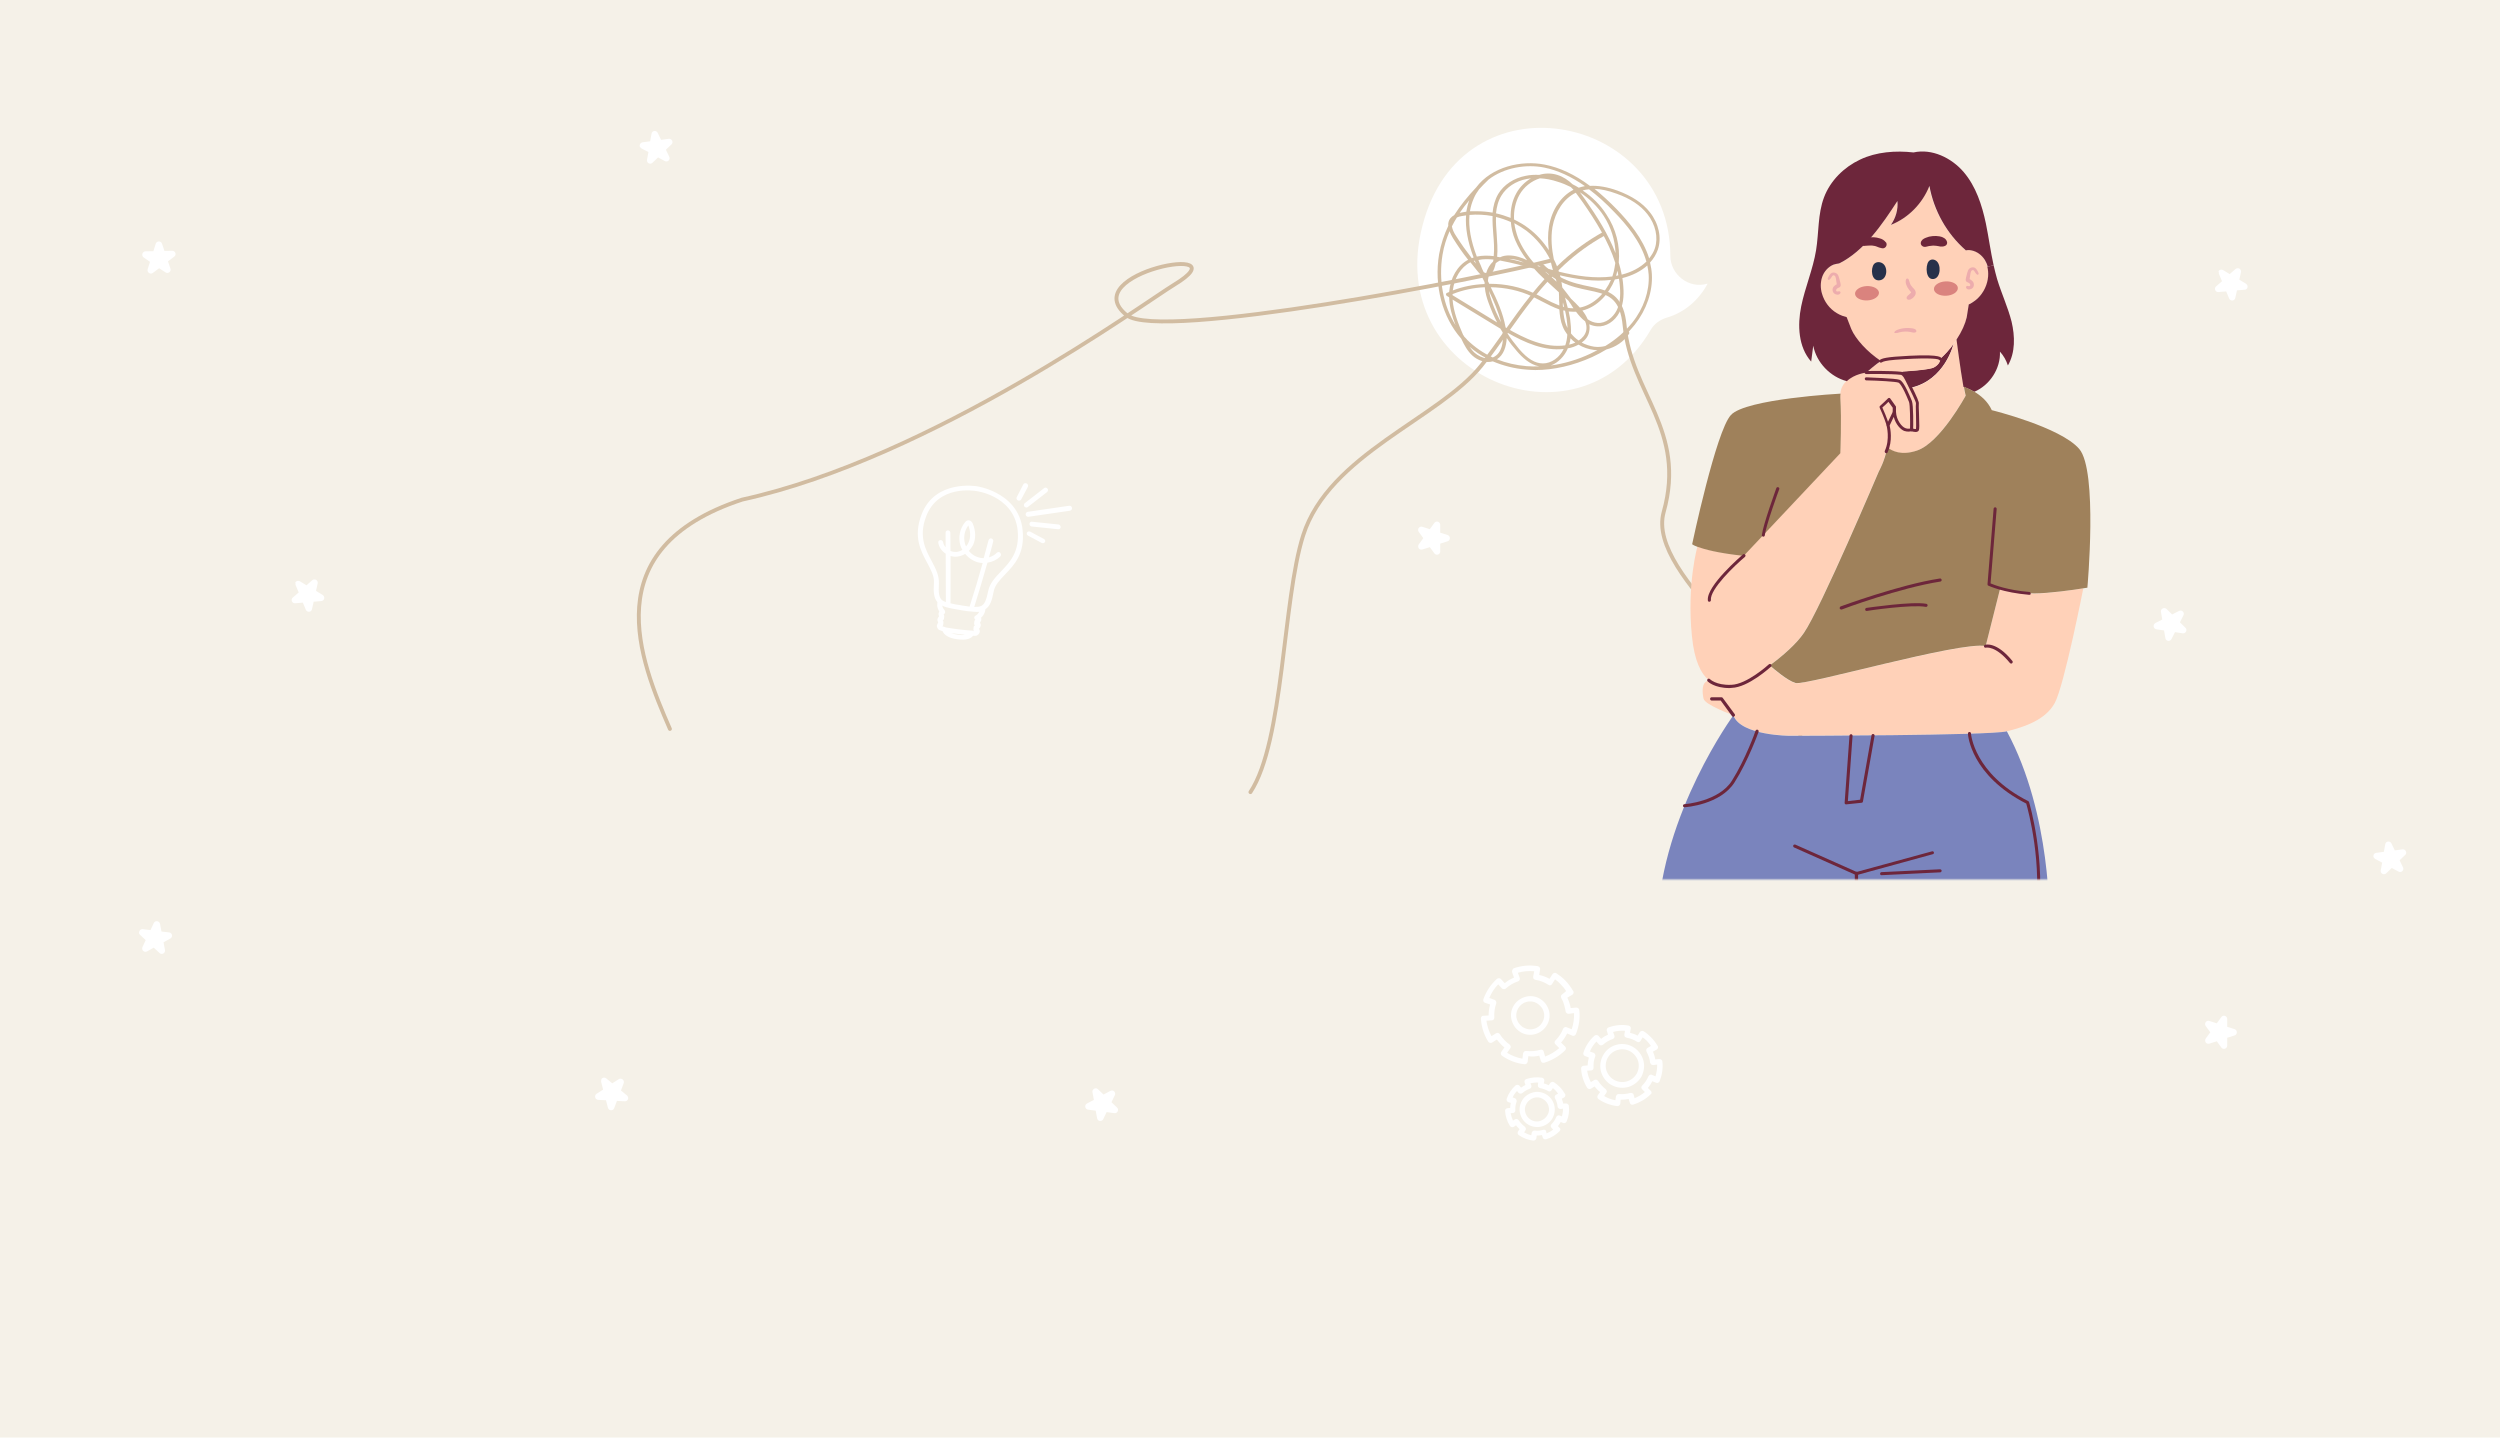<svg width="1920" height="1104" viewBox="0 0 1920 1104" fill="none" xmlns="http://www.w3.org/2000/svg">
<rect width="1920" height="1104" fill="#F5F1E8"/>
<path d="M1704.3 207.7C1705.1 207 1706.3 206.9 1707.3 207.4L1712.4 210.5L1716.9 206.6C1717.7 205.9 1718.9 205.8 1719.9 206.3C1720.8 206.9 1721.3 208 1721.1 209L1719.8 214.8L1724.9 217.9C1725.8 218.5 1726.3 219.6 1726.1 220.6C1725.9 221.7 1725 222.5 1723.9 222.5L1718 223L1716.7 228.8C1716.5 229.9 1715.6 230.7 1714.5 230.8C1713.4 230.9 1712.4 230.3 1712 229.3L1709.7 223.8L1703.8 224.3C1702.7 224.4 1701.7 223.8 1701.3 222.8C1700.9 221.8 1701.1 220.6 1702 219.9L1706.5 216L1704.2 210.5C1704 210 1703.9 209.5 1704.1 209C1703.6 208.5 1703.9 208.1 1704.3 207.7Z" fill="white"/>
<path d="M1694 785C1694.6 784.1 1695.8 783.7 1696.8 784.1L1702.5 785.9L1706 781.1C1706.6 780.2 1707.8 779.8 1708.8 780.2C1709.8 780.5 1710.5 781.5 1710.5 782.6L1710.5 788.6L1716.2 790.4C1717.2 790.7 1717.9 791.7 1717.9 792.8C1717.9 793.9 1717.2 794.9 1716.2 795.2L1710.5 797L1710.5 803C1710.5 804.1 1709.8 805.1 1708.8 805.4C1707.8 805.7 1706.6 805.4 1706 804.5L1702.5 799.7L1696.8 801.5C1695.8 801.8 1694.6 801.5 1694 800.6C1693.4 799.7 1693.4 798.5 1694 797.6L1697.5 792.8L1694 788C1693.7 787.6 1693.5 787 1693.5 786.5C1693.5 785.9 1693.7 785.4 1694 785Z" fill="white"/>
<path d="M491.3 111.4C491.5 110.3 492.4 109.5 493.4 109.3L499.3 108.5L500.4 102.6C500.6 101.5 501.5 100.7 502.5 100.6C503.6 100.5 504.6 101 505.1 102L507.7 107.4L513.6 106.6C514.7 106.5 515.7 107 516.2 108C516.7 109 516.5 110.2 515.7 110.9L511.4 115L514 120.4C514.5 121.4 514.3 122.6 513.5 123.3C512.7 124.1 511.5 124.2 510.6 123.7L505.4 120.9L501.1 125C500.3 125.8 499.1 125.9 498.2 125.4C497.2 124.9 496.7 123.8 496.9 122.7L498 116.8L492.7 114C492.2 113.7 491.9 113.3 491.6 112.9C491.2 112.5 491.2 112 491.3 111.4Z" fill="white"/>
<path d="M1822.8 657C1823 655.9 1823.9 655.1 1824.9 655L1830.8 654.2L1831.9 648.3C1832.1 647.2 1833 646.4 1834 646.3C1835.1 646.2 1836.1 646.7 1836.6 647.7L1839.2 653.1L1845.1 652.3C1846.2 652.2 1847.2 652.7 1847.7 653.7C1848.2 654.7 1848 655.9 1847.2 656.6L1842.9 660.7L1845.5 666.1C1846 667.1 1845.8 668.3 1845 669C1844.2 669.8 1843 669.9 1842.1 669.4L1836.9 666.6L1832.6 670.7C1831.8 671.5 1830.6 671.6 1829.7 671.1C1828.7 670.6 1828.2 669.5 1828.4 668.4L1829.5 662.5L1824.2 659.7C1823.7 659.4 1823.4 659 1823.1 658.6C1822.7 658.1 1822.7 657.5 1822.8 657Z" fill="white"/>
<path d="M1661 467.3C1662 466.8 1663.2 467 1663.9 467.7L1668.2 471.9L1673.5 469.2C1674.5 468.7 1675.7 468.9 1676.4 469.6C1677.2 470.4 1677.4 471.5 1676.9 472.5L1674.2 477.9L1678.4 482.1C1679.2 482.8 1679.4 484 1678.9 485C1678.4 486 1677.4 486.5 1676.3 486.4L1670.4 485.5L1667.7 490.8C1667.2 491.8 1666.1 492.3 1665.1 492.2C1664 492 1663.2 491.2 1663 490.1L1662 484.2L1656.1 483.3C1655 483.1 1654.2 482.3 1654 481.2C1653.8 480.1 1654.4 479.1 1655.3 478.5L1660.6 475.8L1659.6 469.9C1659.5 469.4 1659.6 468.8 1659.8 468.4C1660.1 467.9 1660.5 467.5 1661 467.3Z" fill="white"/>
<path d="M462.6 828C463.5 827.4 464.7 827.5 465.6 828.2L470.2 832L475.2 828.8C476.1 828.2 477.3 828.3 478.2 829C479 829.7 479.4 830.8 479 831.9L476.9 837.5L481.5 841.3C482.3 842 482.7 843.1 482.3 844.2C481.9 845.2 480.9 845.9 479.8 845.8L473.8 845.5L471.7 851.1C471.3 852.1 470.3 852.8 469.2 852.7C468.1 852.6 467.2 851.9 466.9 850.8L465.4 845L459.4 844.7C458.3 844.6 457.4 843.9 457.1 842.8C456.8 841.7 457.3 840.6 458.2 840L463.2 836.8L461.7 831C461.6 830.5 461.6 829.9 461.8 829.4C461.8 828.7 462.1 828.3 462.6 828Z" fill="white"/>
<path d="M1089.6 405.5C1090.2 404.6 1091.4 404.2 1092.4 404.6L1098.1 406.4L1101.6 401.6C1102.2 400.7 1103.4 400.3 1104.4 400.7C1105.4 401 1106.1 402 1106.1 403.1L1106.1 409.1L1111.8 410.9C1112.8 411.2 1113.5 412.2 1113.5 413.3C1113.5 414.4 1112.8 415.4 1111.8 415.7L1106.1 417.5L1106.1 423.5C1106.1 424.6 1105.4 425.6 1104.4 425.9C1103.4 426.2 1102.2 425.9 1101.6 425L1098.1 420.2L1092.4 422C1091.4 422.3 1090.2 422 1089.6 421.1C1089 420.2 1089 419 1089.6 418.1L1093.1 413.3L1089.6 408.5C1089.3 408.1 1089.1 407.5 1089.1 407C1089.1 406.5 1089.2 405.9 1089.6 405.5Z" fill="white"/>
<path d="M840.298 836.101C841.298 835.601 842.398 835.701 843.198 836.501L847.498 840.601L852.798 837.801C853.798 837.301 854.898 837.401 855.698 838.201C856.498 839.001 856.698 840.101 856.198 841.101L853.598 846.501L857.898 850.601C858.698 851.401 858.898 852.501 858.398 853.501C857.898 854.501 856.898 855.101 855.798 854.901L849.898 854.101L847.298 859.501C846.798 860.501 845.798 861.001 844.698 860.901C843.598 860.801 842.798 859.901 842.598 858.901L841.498 853.001L835.598 852.201C834.498 852.101 833.698 851.201 833.498 850.201C833.298 849.101 833.798 848.001 834.798 847.501L840.098 844.701L838.998 838.801C838.898 838.301 838.998 837.701 839.198 837.301C839.498 836.801 839.898 836.401 840.298 836.101Z" fill="white"/>
<path d="M109.398 194.8C109.698 193.8 110.698 193 111.798 193L117.798 192.9L119.598 187.2C119.898 186.2 120.898 185.4 121.998 185.4C123.098 185.4 124.098 186.1 124.398 187.1L126.298 192.7L132.298 192.6C133.398 192.6 134.398 193.3 134.698 194.3C135.098 195.3 134.698 196.5 133.798 197.1L128.998 200.7L130.898 206.3C131.298 207.3 130.898 208.5 129.998 209.1C129.098 209.8 127.898 209.8 126.998 209.1L122.198 206L117.398 209.6C116.498 210.3 115.298 210.3 114.398 209.6C113.498 209 113.098 207.8 113.398 206.8L115.198 201.1L110.298 197.7C109.898 197.4 109.498 196.9 109.398 196.5C109.198 195.9 109.198 195.4 109.398 194.8Z" fill="white"/>
<path d="M107.1 715C107.6 714 108.6 713.4 109.7 713.6L115.6 714.3L118.1 708.9C118.6 707.9 119.6 707.3 120.7 707.5C121.8 707.6 122.7 708.5 122.9 709.5L124 715.4L129.9 716.1C131 716.2 131.9 717.1 132.1 718.1C132.3 719.2 131.8 720.3 130.8 720.8L125.6 723.7L126.7 729.6C126.9 730.7 126.4 731.8 125.4 732.3C124.4 732.8 123.3 732.7 122.5 731.9L118.1 727.8L112.9 730.7C111.9 731.2 110.8 731.1 110 730.3C109.2 729.6 109 728.4 109.4 727.4L111.9 722L107.5 717.9C107.1 717.5 106.8 717 106.7 716.5C106.8 716 106.9 715.5 107.1 715Z" fill="white"/>
<path d="M227.296 446.712C228.096 446.012 229.296 445.912 230.296 446.412L235.396 449.512L239.796 445.612C240.596 444.912 241.796 444.813 242.796 445.313C243.696 445.913 244.196 447.012 243.996 448.012L242.696 453.813L247.796 456.912C248.696 457.512 249.196 458.612 248.996 459.612C248.796 460.712 247.896 461.512 246.796 461.612L240.896 462.112L239.596 467.912C239.396 469.012 238.396 469.813 237.396 469.813C236.296 469.913 235.296 469.313 234.896 468.313L232.596 462.813L226.696 463.313C225.596 463.413 224.596 462.813 224.196 461.813C223.796 460.813 223.996 459.612 224.896 458.912L229.396 455.012L227.096 449.512C226.896 449.012 226.796 448.512 226.996 447.912C226.596 447.512 226.796 447.112 227.296 446.712Z" fill="white"/>
<path d="M1282.82 196.411C1282.81 210.895 1297.11 222.044 1311.08 217.898C1311.26 217.946 1311.47 217.827 1311.47 217.827C1304.75 230.436 1293.63 240.029 1280.08 243.938C1274.88 245.526 1270.37 248.738 1267.72 253.361C1211.28 350.099 1062.4 288.13 1092.43 173.466C1122.49 55.771 1282.49 85.788 1282.82 196.411Z" fill="white"/>
<path d="M1179.13 284.201C1176.84 284.201 1174.56 284.025 1172.28 283.849C1163.15 283.147 1154.38 280.862 1146.48 277.524C1140.86 279.105 1134.72 276.645 1130.86 273.131C1126.99 269.616 1124.54 265.048 1122.25 260.128C1107.69 243.611 1101.19 219.186 1105.23 195.289C1106.63 187.382 1109.09 180.177 1112.25 173.5C1112.07 171.216 1112.6 169.283 1113.83 167.701C1114.71 166.647 1115.76 165.769 1116.81 165.241C1121.73 157.51 1127.52 150.481 1133.66 143.98C1145.6 127.99 1168.42 122.894 1186.32 126.408C1197.91 128.693 1209.32 133.964 1221.08 142.75C1227.39 142.398 1234.59 143.628 1242.31 146.44C1253.2 150.481 1261.62 155.928 1267.06 162.957C1273.91 171.567 1276.37 182.637 1273.21 191.774C1271.98 195.289 1269.87 198.803 1267.24 201.615C1267.94 204.602 1268.47 207.589 1268.64 210.752C1269.35 223.755 1264.61 237.812 1255.48 249.409C1254.07 251.166 1252.5 252.923 1250.92 254.681C1251.27 255.032 1251.44 255.735 1251.09 256.438C1247.05 262.412 1240.73 266.629 1233.71 268.386C1230.2 270.495 1226.69 272.428 1222.83 274.185C1208.44 280.687 1193.34 284.201 1179.13 284.201ZM1149.64 275.942C1156.66 278.754 1164.38 280.511 1172.46 281.214C1175.61 281.389 1178.77 281.565 1182.11 281.389C1174.74 279.984 1168.77 274.185 1164.91 269.616C1162.1 266.454 1159.47 263.115 1157.18 259.601C1156.83 266.102 1154.9 272.604 1149.64 275.942ZM1204.05 267.508C1204.05 267.684 1203.87 267.859 1203.87 268.035C1201.59 273.306 1197.03 278.402 1191.06 280.687C1201.24 279.281 1211.6 276.294 1221.6 271.549C1223.36 270.671 1225.11 269.792 1226.87 268.914C1225.99 268.914 1224.94 268.914 1224.06 268.738C1219.85 268.211 1215.81 266.805 1212.3 264.696C1209.67 266.102 1206.86 267.156 1204.05 267.508ZM1157.18 255.208C1159.99 259.776 1163.33 263.994 1166.66 268.035C1173.16 275.591 1178.95 279.105 1184.92 279.105C1184.92 279.105 1184.92 279.105 1185.09 279.105C1191.24 279.105 1197.73 274.712 1200.89 268.035C1185.97 269.616 1171.58 263.466 1157.18 255.208ZM1128.57 266.278C1129.8 268.035 1131.03 269.616 1132.61 271.022C1135.07 273.131 1138.4 274.888 1141.91 275.239C1137 272.779 1132.61 269.792 1128.57 266.278ZM1124.54 258.546C1125.41 259.425 1126.29 260.304 1126.99 261.182C1132.61 266.629 1139.11 271.198 1146.48 274.536C1146.65 274.536 1146.83 274.361 1146.83 274.361C1153.5 271.374 1154.9 262.412 1154.02 255.208C1153.5 254.329 1152.8 253.275 1152.27 252.396C1151.04 251.693 1149.81 250.991 1148.76 250.288L1115.58 230.08C1116.29 239.745 1120.15 249.058 1123.66 257.141C1124.01 257.668 1124.36 258.019 1124.54 258.546ZM1214.76 263.115C1217.74 264.696 1221.08 265.751 1224.41 266.278C1227.22 266.629 1230.03 266.454 1232.84 265.751C1241.26 260.655 1248.11 254.505 1253.55 247.828C1262.32 236.933 1266.89 223.403 1266.19 211.103C1266.01 208.643 1265.66 206.183 1265.13 203.899C1260.22 208.292 1253.72 211.63 1246 213.563C1246.35 215.672 1246.53 217.78 1246.7 219.889C1247.4 228.148 1246.35 234.649 1243.72 239.921C1240.21 246.773 1233.36 251.166 1226.69 250.639C1224.41 250.463 1222.48 249.936 1220.55 249.058C1220.9 250.815 1220.9 252.572 1220.55 254.329C1220.02 258.019 1217.74 261.006 1214.76 263.115ZM1156.31 251.518C1171.58 260.479 1186.67 267.332 1202.12 265.224C1203 262.764 1203.52 259.952 1203.7 256.965C1202.29 255.032 1201.07 253.099 1200.19 250.815C1198.43 246.598 1197.91 242.029 1197.56 237.636C1192.99 236.055 1188.6 233.77 1184.22 231.486C1181.93 230.256 1179.48 229.026 1177.02 227.796C1167.01 223.052 1155.96 220.768 1144.9 220.592C1149.81 230.432 1154.38 240.623 1156.31 251.518ZM1206.16 259.776C1205.98 261.534 1205.63 263.115 1205.1 264.696C1206.68 264.345 1208.26 263.818 1209.84 263.115C1208.44 262.061 1207.21 261.006 1206.16 259.776ZM1206.51 256.086C1208.26 258.195 1210.19 260.128 1212.48 261.534C1215.28 259.601 1217.57 257.141 1218.27 253.626C1218.62 251.518 1218.44 249.233 1217.39 246.773C1214.76 244.841 1212.48 242.205 1210.37 239.393C1209.49 239.393 1208.61 239.393 1207.74 239.393C1206.68 239.393 1205.81 239.218 1204.75 239.218C1205.1 240.975 1205.45 242.732 1205.81 244.489C1206.33 248.706 1206.68 252.572 1206.51 256.086ZM1200.54 238.339C1200.89 242.381 1201.42 246.071 1202.82 249.761C1203.17 250.463 1203.52 251.166 1203.87 251.869C1203.7 249.585 1203.52 247.301 1203.17 244.841C1202.82 242.732 1202.47 240.623 1201.94 238.515C1201.42 238.691 1200.89 238.515 1200.54 238.339ZM1113.3 177.541C1110.85 183.164 1108.91 189.139 1107.86 195.64C1104.7 214.969 1108.39 234.473 1117.87 249.761C1115.23 243.083 1113.13 235.703 1112.95 228.323L1111.2 227.269C1110.85 227.093 1110.49 226.566 1110.49 226.039C1110.49 225.512 1110.85 225.16 1111.2 224.985C1111.72 224.809 1112.25 224.458 1112.95 224.282C1113.83 213.387 1119.27 203.899 1127.52 199.506C1123.31 194.234 1119.45 188.612 1115.94 182.989C1114.88 181.056 1113.83 179.299 1113.3 177.541ZM1219.32 245.192C1221.6 246.773 1224.06 247.828 1226.87 248.003C1233.36 248.531 1238.8 243.611 1241.44 238.691C1243.89 233.946 1244.77 227.796 1244.07 220.065C1243.89 218.132 1243.72 216.023 1243.37 214.09C1242.31 214.266 1241.26 214.442 1240.21 214.617C1235.82 225.512 1226.87 235.703 1215.28 238.515C1216.86 240.448 1218.27 242.732 1219.32 245.192ZM1115.58 226.742L1149.81 247.652C1147.18 242.732 1145.07 237.636 1143.14 232.365C1141.91 229.026 1140.68 224.985 1140.33 220.592C1131.91 220.943 1123.48 222.7 1115.58 225.863C1115.58 226.215 1115.58 226.566 1115.58 226.742ZM1143.49 223.403C1144.02 226.39 1144.9 229.202 1145.78 231.662C1147.71 237.109 1149.99 242.381 1152.8 247.476C1150.69 239.218 1147.18 231.135 1143.49 223.403ZM1204.05 236.406C1205.28 236.582 1206.51 236.758 1207.74 236.758C1207.91 236.758 1208.26 236.758 1208.44 236.758C1207.74 235.703 1207.03 234.825 1206.51 233.77L1205.28 232.013C1205.1 231.662 1204.75 231.31 1204.58 230.959C1203.7 230.08 1202.82 229.378 1201.94 228.499C1202.65 231.31 1203.35 233.946 1204.05 236.406ZM1206.51 229.378C1208.79 231.486 1210.9 233.595 1213 235.879C1213.18 236.055 1213.18 236.055 1213.35 236.23C1224.24 234.122 1232.84 224.985 1237.22 214.969C1224.24 216.55 1211.07 214.442 1198.08 211.455C1198.96 214.617 1199.49 217.605 1199.84 220.768C1202.12 223.579 1204.4 226.566 1206.51 229.378ZM1200.36 235.528C1200.71 235.528 1200.89 235.703 1201.24 235.703C1200.89 234.473 1200.54 233.243 1200.36 232.189C1200.19 233.419 1200.19 234.473 1200.36 235.528ZM1144.37 217.956C1156.13 217.956 1167.72 220.416 1178.42 225.336C1180.88 226.39 1183.34 227.796 1185.62 229.026C1189.48 231.135 1193.52 233.068 1197.56 234.649C1197.56 233.243 1197.56 232.013 1197.38 230.608C1197.38 228.499 1197.38 226.566 1197.2 224.458C1196.5 223.755 1195.62 223.052 1194.92 222.349C1191.59 219.362 1188.25 216.199 1184.92 213.212C1182.46 210.927 1180.18 208.643 1178.25 206.359C1169.82 204.075 1161.22 201.79 1152.62 200.209C1152.45 200.209 1152.27 200.209 1152.09 200.033C1151.39 200.384 1150.69 200.736 1150.16 201.087C1149.64 201.439 1149.29 201.79 1148.76 202.142C1148.41 203.547 1148.06 204.953 1147.53 206.359C1146.48 209.17 1145.07 210.927 1143.32 211.806C1143.14 212.86 1142.97 213.915 1142.79 214.969C1142.79 215.32 1142.79 215.672 1142.79 216.023C1143.14 216.726 1143.49 217.253 1143.67 217.956C1144.02 217.956 1144.2 217.956 1144.37 217.956ZM1129.28 201.439C1121.9 205.129 1116.99 213.387 1115.76 223.052C1123.48 220.065 1131.73 218.483 1140.16 218.132C1140.16 217.605 1140.16 217.077 1140.16 216.726C1139.28 214.793 1138.23 212.86 1137.17 210.752C1136.12 210.049 1135.42 208.995 1134.89 208.467C1133.14 206.183 1131.21 203.899 1129.28 201.439ZM1186.67 208.643C1189.66 211.103 1192.64 213.563 1195.45 216.375C1194.92 214.442 1194.22 212.509 1193.69 210.4C1191.24 209.873 1188.95 209.346 1186.67 208.643ZM1197.2 208.643C1210.9 211.982 1224.76 214.09 1238.28 212.333C1238.63 211.103 1238.98 210.049 1239.33 208.819C1239.86 206.535 1240.21 204.25 1240.56 201.966C1235.29 185.273 1225.64 169.81 1215.46 155.226C1213.7 152.766 1211.95 150.306 1210.19 148.021C1201.07 152.414 1194.4 162.43 1192.29 174.379C1190.89 182.813 1191.76 191.423 1193.34 199.154C1194.92 202.142 1196.15 205.305 1197.2 208.643ZM1242.14 207.94C1241.96 208.467 1241.96 208.819 1241.79 209.346C1241.61 210.225 1241.44 210.927 1241.09 211.806C1241.61 211.63 1242.31 211.63 1242.84 211.455C1242.67 210.225 1242.49 209.17 1242.14 207.94ZM1243.19 201.615C1244.07 204.602 1244.95 207.765 1245.47 210.927C1253.2 208.995 1259.69 205.48 1264.43 200.912C1260.04 185.273 1248.81 172.094 1239.86 162.957C1233.19 155.928 1226.69 150.13 1220.37 145.386C1218.62 145.561 1217.04 145.737 1215.46 146.264C1222.83 151.184 1229.15 157.51 1233.71 164.714C1241.09 175.609 1244.42 188.963 1243.19 201.615ZM1139.46 208.995C1139.98 209.346 1140.68 209.697 1141.39 209.697C1142.44 206.183 1144.2 203.196 1146.65 200.912C1146.83 200.384 1146.83 199.857 1147 199.33C1143.14 198.979 1139.28 198.803 1135.42 199.682C1135.95 201.087 1136.47 202.317 1137.17 203.723C1137.7 205.305 1138.58 207.237 1139.46 208.995ZM1180.53 204.25H1180.7C1184.57 205.305 1188.6 206.359 1192.64 207.413C1191.94 204.953 1191.24 202.317 1190.71 199.682C1186.32 190.896 1180 183.164 1172.28 177.19C1169.3 175.081 1166.31 173.149 1162.98 171.391C1163.5 175.257 1164.56 179.123 1165.96 182.989C1168.77 189.666 1172.81 196.167 1178.95 203.02C1179.65 203.547 1180.18 203.899 1180.53 204.25ZM1131.91 200.384C1132.44 201.087 1133.14 201.79 1133.66 202.493C1133.31 201.615 1132.96 200.912 1132.61 200.209C1132.26 200.209 1132.08 200.384 1131.91 200.384ZM1158.94 198.803C1162.8 199.682 1166.49 200.56 1170.35 201.615C1167.01 200.033 1162.98 198.803 1158.94 198.803ZM1158.76 196.167C1163.85 196.167 1168.94 197.924 1172.81 199.857C1168.77 194.586 1165.96 189.666 1163.68 184.394C1161.75 179.826 1160.69 175.081 1160.34 170.513C1156.66 168.931 1152.8 167.526 1148.93 166.647C1148.76 170.864 1149.11 175.257 1149.46 179.826C1149.81 185.624 1150.34 191.423 1149.81 197.222C1150.51 197.397 1151.22 197.397 1152.09 197.573C1154.2 196.519 1156.48 196.167 1158.76 196.167ZM1224.59 145.034C1230.2 149.603 1236 154.874 1241.79 160.848C1250.56 169.986 1261.8 182.989 1266.54 198.452C1268.47 195.992 1270.05 193.532 1270.93 190.72C1273.73 182.461 1271.45 172.27 1265.13 164.363C1259.87 157.686 1251.97 152.414 1241.44 148.724C1235.29 146.44 1229.68 145.21 1224.59 145.034ZM1115.06 173.851C1115.41 175.96 1116.46 178.596 1118.39 181.407C1122.08 187.206 1126.12 192.829 1130.33 198.276C1130.86 198.1 1131.38 197.924 1131.73 197.749C1127.17 185.8 1125.24 174.906 1125.94 165.417C1124.89 165.593 1123.66 165.769 1122.61 165.944C1121.38 166.12 1119.97 166.471 1118.92 166.999C1117.52 169.283 1116.11 171.567 1115.06 173.851ZM1128.57 165.066C1127.7 174.379 1129.63 185.097 1134.19 197.046C1138.4 196.167 1142.79 196.167 1147.18 196.694C1147.71 191.247 1147.35 185.449 1146.83 179.826C1146.48 175.257 1146.13 170.513 1146.3 165.944C1140.33 164.89 1134.37 164.539 1128.57 165.066ZM1213.35 147.67C1214.76 149.603 1216.16 151.536 1217.57 153.468C1226.52 166.296 1235.12 179.826 1240.73 194.41C1240.38 184.394 1237.22 174.379 1231.61 165.769C1227.04 158.74 1220.72 152.59 1213.35 147.67ZM1162.8 168.58C1166.66 170.513 1170.52 172.621 1173.86 175.257C1180 179.826 1185.27 185.624 1189.48 192.126C1188.78 186.152 1188.6 179.826 1189.66 173.676C1191.76 161.2 1198.78 150.657 1208.44 145.737C1207.74 145.034 1207.03 144.331 1206.33 143.628C1203.17 142.047 1199.84 140.641 1196.33 139.587C1191.59 138.005 1187.02 137.127 1182.64 136.951C1176.32 138.884 1170.35 143.453 1166.84 149.778C1163.85 155.226 1162.45 161.727 1162.8 168.58ZM1148.93 163.836C1152.8 164.714 1156.48 165.944 1160.17 167.35C1159.99 160.497 1161.4 153.996 1164.56 148.373C1167.19 143.628 1171.23 139.587 1175.79 136.951C1174.74 137.127 1173.51 137.303 1172.46 137.478C1164.03 139.06 1157.01 143.804 1153.15 150.13C1150.51 154.347 1149.46 158.916 1148.93 163.836ZM1128.4 153.82C1125.76 156.983 1123.31 160.146 1121.03 163.484C1121.38 163.484 1121.73 163.309 1122.08 163.309C1123.48 162.957 1124.89 162.781 1126.12 162.606C1126.64 159.618 1127.34 156.631 1128.4 153.82ZM1134.37 162.254C1138.4 162.254 1142.44 162.606 1146.3 163.309C1146.83 158.213 1148.06 153.293 1150.69 148.9C1154.9 141.871 1162.63 136.775 1171.75 135.018C1175.09 134.315 1178.6 134.14 1182.11 134.315C1186.67 132.91 1191.59 132.91 1195.98 134.315C1200.54 135.721 1204.4 138.357 1207.74 141.52C1209.32 142.398 1210.9 143.101 1212.48 144.155C1214.05 143.628 1215.63 143.277 1217.21 142.925C1206.68 135.545 1196.33 130.801 1185.97 128.693C1172.1 125.881 1155.25 128.693 1143.32 137.83L1143.14 138.005C1140.68 140.465 1138.23 142.75 1135.95 145.386C1134.37 147.494 1132.96 149.778 1131.91 152.238C1130.5 155.401 1129.45 158.74 1128.92 162.254C1130.68 162.254 1132.61 162.254 1134.37 162.254Z" fill="#D1BCA1"/>
<path d="M1191.25 200.083C1139.6 213.592 890.356 262.123 865.365 242.11C824.696 209.542 956.332 185.574 901.852 218.595C879.488 232.15 715.919 351.681 569.971 383.702C456.012 421.227 491.512 506.809 514.492 559.817" stroke="#D1BCA1" stroke-width="3" stroke-linecap="round"/>
<path d="M1183.26 203.085C1212.24 233.605 1243.88 208.586 1247.73 250.115C1252.54 302.027 1295.32 330.236 1277.72 393.208C1263.63 443.586 1382.47 519.186 1382.68 565.821" stroke="#D1BCA1" stroke-width="3" stroke-linecap="round"/>
<path d="M1231.73 179.57C1184.99 205.383 1163.74 248.021 1137.77 280.635C1105.3 321.403 1020.59 348.898 1000.82 411.22C984.992 461.078 986.052 569.465 960.33 608.348" stroke="#D1BCA1" stroke-width="3" stroke-linecap="round"/>
<mask id="mask0_4210_10159" style="mask-type:luminance" maskUnits="userSpaceOnUse" x="1255" y="101" width="353" height="575">
<path d="M1607.6 101.019H1255.72V675.443H1607.6V101.019Z" fill="white"/>
</mask>
<g mask="url(#mask0_4210_10159)">
<path d="M1500.26 264.231C1500.26 264.231 1493.84 291.969 1467.39 297.767C1465.35 293.536 1463.47 289.618 1463.32 288.835C1462.69 286.954 1460.34 286.641 1460.34 286.641L1461.12 285.23C1461.12 285.23 1481.48 284.133 1485.23 282.096C1488.99 280.059 1490.24 277.081 1490.09 275.514C1493.84 272.223 1497.29 268.305 1500.26 264.231Z" fill="#6D263B"/>
<path d="M1509.5 192.143C1510.91 191.986 1512.47 191.986 1513.88 192.143C1518.26 192.927 1522.02 195.748 1524.21 199.509C1525.15 201.076 1525.93 202.8 1526.4 204.68C1527.03 207.031 1527.19 209.538 1527.03 212.046C1526.56 218.471 1523.74 224.583 1519.05 228.97C1517.79 230.224 1516.54 231.164 1514.98 232.105C1514.04 232.732 1513.1 233.202 1512.16 233.672L1510.59 243.545C1509.5 248.559 1506.84 254.515 1502.77 260.626C1501.98 261.88 1501.2 262.977 1500.26 264.231C1497.29 268.305 1493.84 272.223 1489.93 275.671C1489.62 274.104 1482.41 274.104 1473.49 274.104C1464.57 274.104 1448.29 275.357 1445.31 276.924C1445 277.081 1444.84 277.238 1444.37 277.395C1433.57 270.186 1425.12 260.47 1421.68 252.947L1418.08 243.701C1416.98 243.388 1415.88 243.075 1414.94 242.761C1413.38 242.134 1411.81 241.507 1410.4 240.567C1404.93 237.276 1400.86 231.791 1399.13 225.68C1397.88 221.448 1397.88 216.904 1399.29 212.829C1400.7 208.755 1403.83 205.15 1407.9 203.426C1409.31 202.956 1410.72 202.486 1412.28 202.486C1431.38 193.083 1445.47 172.397 1457.05 154.532C1457.68 160.957 1455.8 167.696 1451.89 172.868C1465.19 167.539 1476.15 156.413 1481.48 142.936C1484.92 161.584 1494.94 179.293 1509.5 192.143Z" fill="#FFD1B8"/>
<path d="M1502.77 260.626C1502.77 260.626 1505.58 282.88 1508.09 296.984C1508.56 299.648 1509.03 302.155 1509.5 304.036C1509.5 304.036 1489.77 340.079 1472.08 346.191C1460.03 350.266 1452.83 346.505 1449.38 343.684C1450.32 338.669 1450.79 332.714 1450.01 326.759L1455.02 316.416C1455.02 316.416 1455.65 323.625 1460.03 328.013C1464.41 332.401 1469.42 330.99 1469.42 330.99L1472.55 330.207C1472.55 330.207 1472.87 312.185 1472.55 310.147C1472.4 308.894 1469.73 303.252 1467.39 298.081C1493.84 292.126 1500.26 264.544 1500.26 264.544C1501.2 263.134 1501.98 261.88 1502.77 260.626Z" fill="#FFD1B8"/>
<path d="M1444.53 277.395C1444.84 277.238 1445.16 277.081 1445.47 276.924C1448.44 275.514 1464.72 274.26 1473.65 274.104C1482.41 274.104 1489.77 274.26 1490.08 275.671C1490.24 277.238 1489.15 280.215 1485.23 282.253C1481.47 284.29 1461.12 285.387 1461.12 285.387L1460.34 286.797C1460.34 286.797 1462.69 287.111 1463.32 288.991C1463.63 289.775 1465.51 293.693 1467.39 297.924C1469.89 303.095 1472.4 308.737 1472.55 309.991C1472.86 312.185 1472.55 330.05 1472.55 330.05L1469.42 330.833C1469.42 330.833 1464.41 332.244 1460.03 327.856C1455.65 323.468 1455.02 316.259 1455.02 316.259L1450.01 326.602C1450.79 332.714 1450.32 338.512 1449.38 343.527C1447.35 354.34 1442.81 362.019 1442.81 362.019C1442.81 362.019 1397.88 467.957 1385.2 486.135C1379.56 494.284 1369.23 503.53 1359.06 511.052C1346.53 520.298 1334.01 527.037 1329.47 527.037C1325.24 527.037 1318.36 527.507 1312.09 522.179C1306.46 517.321 1301.29 507.761 1299.41 488.642C1295.34 448.681 1303.64 419.689 1303.64 419.689C1308.81 421.57 1319.45 424.704 1339.02 426.585L1413.22 347.758C1413.22 347.758 1414.32 322.371 1413.22 305.289C1413.22 304.192 1413.22 303.095 1413.38 301.998C1413.85 297.924 1415.73 294.79 1418.23 292.439C1424.18 286.954 1433.1 285.857 1433.1 285.857C1433.1 285.857 1441.09 279.589 1444.53 277.395Z" fill="#FFD1B8"/>
<path d="M1599.98 451.815C1599.98 451.815 1585.26 526.723 1578.06 539.887C1570.86 553.051 1554.74 558.223 1541.27 561.67C1527.81 564.961 1374.87 564.961 1374.87 564.961C1374.87 564.961 1337.14 565.118 1331.19 549.29C1331.19 549.29 1309.43 541.454 1308.34 536.596C1307.24 531.738 1307.24 526.097 1309.59 524.059C1310.69 523.119 1311.63 522.649 1312.25 522.336C1318.51 527.664 1325.4 527.194 1329.63 527.194C1334.17 527.194 1346.69 520.298 1359.21 511.209C1362.66 514.343 1372.52 522.962 1378.94 524.686C1386.61 526.88 1504.96 492.56 1524.99 496.321L1536.11 452.129C1536.11 452.129 1548.48 455.89 1562.41 455.89C1573.37 455.89 1592.46 453.069 1599.98 451.815Z" fill="#FFD1B8"/>
<path d="M1531.1 203.74C1531.88 207.344 1532.82 210.792 1533.76 214.24C1537.05 225.21 1542.06 235.866 1544.88 246.993C1547.54 258.276 1547.85 270.656 1542.06 280.686C1540.81 276.768 1538.77 273.163 1535.95 270.029C1536.58 283.036 1528.12 295.887 1516.23 300.901C1511.69 298.237 1507.93 297.14 1507.93 297.14C1505.43 282.88 1502.61 260.783 1502.61 260.783C1506.68 254.671 1509.34 248.56 1510.44 243.702L1512 233.829C1512.94 233.359 1514.04 232.888 1514.82 232.262C1516.23 231.321 1517.64 230.381 1518.89 229.127C1523.43 224.739 1526.4 218.628 1526.87 212.202C1527.03 209.695 1526.87 207.188 1526.25 204.837L1531.1 203.74Z" fill="#6D263B"/>
<path d="M1457.21 154.376C1445.63 172.241 1431.54 192.927 1412.44 202.33C1411.03 202.486 1409.46 202.8 1408.06 203.27C1403.99 204.994 1400.85 208.598 1399.45 212.673C1398.04 216.747 1398.04 221.448 1399.29 225.523C1401.01 231.635 1405.08 237.12 1410.56 240.411C1411.97 241.351 1413.53 241.978 1415.1 242.605C1416.2 242.918 1417.14 243.231 1418.23 243.545L1421.83 252.791C1425.12 260.313 1433.73 270.029 1444.53 277.238C1440.93 279.432 1433.26 286.17 1433.26 286.17C1433.26 286.17 1424.18 287.111 1418.39 292.752C1405.71 289.461 1395.06 278.492 1392.56 265.484C1392.09 269.559 1391.46 273.633 1390.99 277.708C1381.13 266.581 1380.35 249.97 1383.32 235.239C1386.3 220.665 1392.4 206.717 1394.75 192.143C1396.94 178.666 1396 164.405 1400.85 151.555C1405.71 138.704 1416.2 128.361 1428.56 122.563C1440.93 116.608 1455.96 115.511 1469.58 117.078C1483.67 113.944 1498.69 121.153 1508.09 132.122C1517.48 143.092 1522.18 157.51 1525.15 171.614C1527.34 182.27 1528.75 193.083 1531.1 203.74L1526.56 204.837C1526.09 202.956 1525.31 201.233 1524.37 199.665C1522.02 195.904 1518.26 193.083 1514.04 192.3C1512.63 191.987 1511.06 191.987 1509.65 192.3C1509.65 192.3 1509.65 192.3 1509.65 192.143C1495.09 179.45 1485.23 161.741 1481.79 142.779C1476.47 156.256 1465.66 167.383 1452.2 172.711C1455.96 167.383 1457.84 160.801 1457.21 154.376Z" fill="#6D263B"/>
<path d="M1541.27 561.67C1575.87 625.766 1573.84 707.413 1573.84 707.413H1272.96C1276.4 624.198 1331.19 549.447 1331.19 549.447C1337.14 565.118 1374.87 565.118 1374.87 565.118C1374.87 565.118 1527.81 564.961 1541.27 561.67Z" fill="#7A84BD"/>
<path d="M1413.54 302.312C1413.38 303.252 1413.38 304.349 1413.38 305.603C1414.47 322.528 1413.38 348.072 1413.38 348.072L1339.18 426.898C1319.61 424.861 1308.96 421.883 1303.8 420.003C1300.67 418.906 1299.57 417.965 1299.57 417.965C1299.57 417.965 1317.89 331.147 1329.31 318.767C1340.59 306.23 1413.54 302.312 1413.54 302.312Z" fill="#9F815B"/>
<path d="M1516.38 300.901C1521.08 303.722 1526.56 308.11 1529.69 315.005C1529.69 315.005 1582.45 328.012 1596.85 344.781C1611.25 361.549 1603.11 451.345 1603.11 451.345C1603.11 451.345 1601.86 451.502 1599.98 451.815C1592.46 453.069 1573.37 455.733 1562.41 455.733C1548.48 455.733 1536.11 451.972 1536.11 451.972L1524.99 496.165C1504.96 492.403 1386.77 526.723 1378.94 524.529C1372.68 522.649 1362.66 514.03 1359.21 511.052C1369.39 503.53 1379.72 494.441 1385.36 486.135C1398.04 467.956 1442.97 362.019 1442.97 362.019C1442.97 362.019 1447.35 354.497 1449.54 343.527C1452.98 346.348 1460.19 350.109 1472.24 346.034C1490.09 340.079 1509.65 303.879 1509.65 303.879C1509.18 301.998 1508.71 299.491 1508.24 296.827C1508.09 297.14 1511.84 298.237 1516.38 300.901Z" fill="#9F815B"/>
<path d="M1444.53 278.492C1444.37 278.492 1444.22 278.492 1444.22 278.492C1443.59 278.335 1443.28 277.708 1443.44 277.081C1443.59 276.454 1444.06 274.887 1455.33 273.947C1488.68 271.44 1490.4 274.104 1491.02 275.044C1491.34 275.671 1491.18 276.298 1490.71 276.611C1490.09 276.924 1489.46 276.768 1489.15 276.298C1487.89 275.201 1476.94 274.731 1455.65 276.298C1447.82 276.924 1445.94 277.865 1445.78 278.021C1445.31 278.335 1445 278.492 1444.53 278.492Z" fill="#6D263B"/>
<path d="M1448.6 348.072C1448.44 348.072 1448.29 348.072 1448.13 347.915C1447.51 347.602 1447.35 346.975 1447.51 346.348C1451.73 337.259 1448.91 327.072 1448.91 326.916C1448.91 326.602 1448.91 326.289 1448.91 326.132L1453.92 315.789C1454.08 315.319 1454.71 315.006 1455.18 315.162C1455.65 315.319 1456.12 315.789 1456.12 316.259C1456.43 322.841 1460.66 327.856 1463.32 328.796C1465.82 329.736 1467.54 328.953 1467.54 328.953C1467.86 328.796 1468.17 328.796 1468.33 328.953C1469.58 329.423 1470.99 329.58 1471.46 329.423C1471.77 328.013 1471.46 322.058 1471.46 317.983C1471.3 312.655 1471.3 310.461 1471.46 309.677C1471.46 308.424 1467.07 299.648 1465.04 295.573C1464.26 293.849 1463.47 292.439 1463 291.499C1461.44 288.208 1460.03 287.894 1460.03 287.894C1452.36 286.954 1433.42 287.268 1433.26 287.268C1432.63 287.268 1432.01 286.797 1432.01 286.171C1432.01 285.544 1432.48 284.917 1433.1 284.917C1433.89 284.917 1452.36 284.603 1460.19 285.544C1460.5 285.544 1462.85 285.857 1465.04 290.402C1465.51 291.342 1466.13 292.752 1467.07 294.476C1472.55 305.446 1473.96 308.894 1473.65 310.147C1473.49 310.774 1473.65 314.692 1473.8 317.826C1474.12 326.759 1474.12 329.58 1473.65 330.52C1472.71 332.401 1469.73 331.774 1468.01 331.147C1467.07 331.46 1465.04 331.774 1462.53 330.99C1459.87 330.05 1455.96 326.132 1454.39 320.177L1451.26 326.759C1451.73 328.953 1453.77 338.512 1449.7 347.288C1449.54 347.915 1449.07 348.072 1448.6 348.072Z" fill="#6D263B"/>
<path d="M1468.17 331.304C1467.54 331.304 1466.92 330.833 1466.92 330.05C1467.07 322.841 1466.92 310.774 1466.13 308.737C1460.81 295.417 1458.46 294.006 1457.99 293.849C1455.96 293.066 1442.18 292.282 1433.26 292.126C1432.63 292.126 1432.16 291.499 1432.16 290.872C1432.16 290.245 1432.63 289.775 1433.42 289.775C1435.76 289.932 1455.8 290.558 1458.78 291.655C1460.34 292.282 1462.85 294.476 1468.33 307.954C1469.58 311.088 1469.42 328.169 1469.26 330.207C1469.42 330.677 1468.8 331.304 1468.17 331.304Z" fill="#6D263B"/>
<path d="M1450.17 327.856C1449.7 327.856 1449.23 327.542 1449.07 327.072C1447.04 320.49 1443.59 313.125 1443.59 313.125C1443.44 312.655 1443.44 312.028 1443.9 311.715C1445.31 310.618 1450.01 305.916 1450.01 305.916C1450.32 305.603 1450.64 305.603 1450.95 305.603C1451.26 305.603 1451.58 305.759 1451.73 306.073L1455.96 312.028C1456.12 312.185 1456.12 312.498 1456.12 312.655V316.416C1456.12 317.043 1455.65 317.67 1454.86 317.67C1454.24 317.67 1453.61 317.199 1453.61 316.416V313.125L1450.32 308.58C1449.07 309.834 1447.04 311.871 1445.63 312.968C1446.57 315.006 1449.23 320.961 1450.79 326.445C1450.95 327.072 1450.64 327.699 1450.01 327.856C1450.32 327.856 1450.17 327.856 1450.17 327.856Z" fill="#6D263B"/>
<path d="M1312.72 462.158C1312.09 462.158 1311.63 461.688 1311.63 461.061C1310.37 449.935 1337.45 426.898 1338.55 425.801C1339.02 425.331 1339.8 425.488 1340.27 425.958C1340.74 426.428 1340.59 427.211 1340.12 427.681C1332.45 434.107 1313.03 452.599 1313.97 460.904C1313.97 461.531 1313.5 462.158 1312.72 462.158C1312.88 462.158 1312.88 462.158 1312.72 462.158Z" fill="#6D263B"/>
<path d="M1544.56 509.642C1544.25 509.642 1543.94 509.485 1543.62 509.172C1532.51 495.538 1525.15 497.418 1525.15 497.418C1524.52 497.575 1523.9 497.262 1523.74 496.635C1523.59 496.008 1523.9 495.381 1524.52 495.224C1524.84 495.068 1533.29 492.56 1545.5 507.605C1545.97 508.075 1545.81 508.858 1545.35 509.328C1545.19 509.485 1544.88 509.642 1544.56 509.642Z" fill="#6D263B"/>
<path d="M1328.38 528.447C1316.48 528.447 1311.62 523.432 1311.47 523.276C1311 522.806 1311 522.022 1311.47 521.552C1311.94 521.082 1312.72 521.082 1313.19 521.552C1313.19 521.552 1317.89 526.41 1329.63 525.94C1341.52 525.626 1358.27 510.425 1358.43 510.269C1358.9 509.798 1359.68 509.798 1360.15 510.269C1360.62 510.739 1360.62 511.522 1360.15 511.992C1359.37 512.619 1342.62 527.977 1329.94 528.291C1329.16 528.291 1328.84 528.447 1328.38 528.447Z" fill="#6D263B"/>
<path d="M1331.19 550.544C1330.88 550.544 1330.41 550.387 1330.25 550.073L1321.49 538.007H1314.6C1313.97 538.007 1313.35 537.537 1313.35 536.753C1313.35 535.969 1313.82 535.499 1314.6 535.499H1322.11C1322.43 535.499 1322.9 535.656 1323.05 535.969L1332.29 548.506C1332.6 548.976 1332.6 549.76 1331.98 550.073C1331.66 550.544 1331.35 550.544 1331.19 550.544Z" fill="#6D263B"/>
<path d="M1293.62 619.967C1293 619.967 1292.53 619.497 1292.53 618.87C1292.53 618.243 1293 617.616 1293.62 617.616C1293.94 617.616 1320.08 615.579 1330.1 599.595C1340.43 583.296 1348.26 561.514 1348.26 561.2C1348.41 560.573 1349.2 560.26 1349.82 560.417C1350.45 560.573 1350.76 561.357 1350.61 561.984C1350.61 562.14 1342.62 584.393 1332.13 600.848C1321.33 617.93 1294.88 619.967 1293.62 619.967C1293.78 619.967 1293.78 619.967 1293.62 619.967Z" fill="#6D263B"/>
<path d="M1417.76 617.773C1417.45 617.773 1417.14 617.616 1416.98 617.46C1416.67 617.146 1416.67 616.833 1416.67 616.519L1420.42 564.961C1420.42 564.334 1421.05 563.864 1421.68 563.864C1422.3 563.864 1422.77 564.491 1422.77 565.118L1419.17 615.266L1428.56 614.169L1437.33 564.648C1437.49 564.021 1438.11 563.551 1438.74 563.707C1439.36 563.864 1439.83 564.491 1439.68 565.118L1430.75 615.579C1430.6 616.049 1430.29 616.519 1429.82 616.519L1417.76 617.773Z" fill="#6D263B"/>
<path d="M1563.82 706.472H1563.66C1563.03 706.315 1562.56 705.845 1562.72 705.062C1568.98 663.376 1557.56 622.161 1556.15 617.146C1513.57 595.363 1511.38 564.648 1511.38 563.394C1511.38 562.767 1511.84 562.14 1512.47 562.14C1513.1 562.14 1513.72 562.61 1513.72 563.237C1513.72 563.551 1515.91 594.11 1557.71 615.266C1558.03 615.422 1558.18 615.736 1558.34 616.049C1558.49 616.519 1571.64 660.712 1565.07 705.375C1564.91 706.159 1564.44 706.472 1563.82 706.472Z" fill="#6D263B"/>
<path d="M1425.75 672.152C1425.59 672.152 1425.43 672.152 1425.28 671.996L1377.84 650.84C1377.22 650.526 1377.06 649.899 1377.22 649.272C1377.53 648.646 1378.16 648.489 1378.78 648.646L1425.9 669.645L1483.82 653.817C1484.45 653.66 1485.08 653.974 1485.23 654.601C1485.39 655.228 1485.08 655.854 1484.45 656.011L1426.21 671.996C1426.06 672.152 1425.9 672.152 1425.75 672.152Z" fill="#6D263B"/>
<path d="M1445 672.153C1444.37 672.153 1443.9 671.682 1443.9 671.056C1443.9 670.429 1444.37 669.802 1445 669.802L1489.93 667.608C1490.55 667.608 1491.18 668.078 1491.18 668.705C1491.18 669.332 1490.71 669.959 1490.08 669.959L1445 672.153C1445.16 672.153 1445.16 672.153 1445 672.153Z" fill="#6D263B"/>
<path d="M1425.75 706.473C1425.12 706.473 1424.49 706.002 1424.49 705.219V670.742C1424.49 670.115 1424.96 669.489 1425.75 669.489C1426.37 669.489 1427 669.959 1427 670.742V705.219C1427 706.002 1426.37 706.473 1425.75 706.473Z" fill="#6D263B"/>
<path d="M1414 468.113C1413.54 468.113 1413.07 467.8 1412.91 467.33C1412.75 466.703 1413.07 466.076 1413.54 465.763C1414 465.606 1458.93 448.994 1489.77 444.293C1490.4 444.136 1491.02 444.606 1491.18 445.233C1491.34 445.86 1490.87 446.487 1490.24 446.644C1459.56 451.345 1414.94 467.8 1414.47 468.113C1414.16 468.113 1414 468.113 1414 468.113Z" fill="#6D263B"/>
<path d="M1433.57 469.21C1432.95 469.21 1432.48 468.74 1432.48 468.27C1432.32 467.643 1432.79 467.016 1433.42 466.86C1434.83 466.703 1468.48 461.688 1479.44 463.725C1480.07 463.882 1480.54 464.509 1480.38 465.136C1480.22 465.763 1479.6 466.233 1478.97 466.076C1468.48 464.039 1434.04 469.053 1433.73 469.21H1433.57Z" fill="#6D263B"/>
<path d="M1354.2 412.167C1353.42 412.01 1352.95 411.54 1353.11 410.913C1354.05 402.764 1363.91 375.966 1364.22 374.869C1364.38 374.243 1365.16 373.929 1365.79 374.243C1366.42 374.399 1366.73 375.183 1366.42 375.81C1366.26 376.123 1356.24 403.391 1355.3 411.383C1355.3 411.697 1354.83 412.167 1354.2 412.167Z" fill="#6D263B"/>
<path d="M1558.49 456.83C1538.14 455.106 1527.5 449.935 1527.03 449.778C1526.56 449.621 1526.4 449.151 1526.4 448.681L1531.1 390.697C1531.1 390.071 1531.73 389.6 1532.35 389.6C1532.98 389.6 1533.45 390.227 1533.45 390.854L1528.75 448.054C1531.41 449.151 1541.59 453.226 1558.49 454.636C1559.12 454.636 1559.59 455.263 1559.59 455.89C1559.75 456.517 1559.12 456.83 1558.49 456.83Z" fill="#6D263B"/>
<path d="M1443.05 224.719C1443.17 227.723 1439.3 230.476 1434.17 230.727C1429.17 230.977 1424.92 228.849 1424.67 225.72C1424.54 222.716 1428.42 219.963 1433.54 219.712C1438.54 219.462 1442.8 221.715 1443.05 224.719Z" fill="#DA837E"/>
<path d="M1503.63 221.119C1503.76 224.123 1499.88 226.876 1494.76 227.126C1489.75 227.377 1485.5 225.249 1485.25 222.12C1485.13 219.116 1489 216.363 1494.13 216.112C1499.26 215.862 1503.51 218.115 1503.63 221.119Z" fill="#DA837E"/>
</g>
<path d="M1412.39 223.677C1412.07 223.677 1411.64 223.845 1411.4 223.864C1411.21 223.89 1411.02 223.89 1410.83 223.864C1410.71 223.833 1410.6 223.781 1410.5 223.709C1410.4 223.637 1410.32 223.547 1410.25 223.445C1410.19 223.342 1410.15 223.229 1410.14 223.112C1410.12 222.995 1410.13 222.876 1410.16 222.762C1410.25 222.418 1410.42 222.098 1410.67 221.829C1410.91 221.56 1411.21 221.349 1411.56 221.212C1412 221.051 1412.43 220.851 1412.84 220.615C1413.11 220.406 1413.33 220.141 1413.47 219.839C1413.61 219.538 1413.68 219.209 1413.67 218.879C1413.55 217.663 1413.3 216.462 1412.92 215.294C1412.7 214.141 1412.37 213.009 1411.93 211.914C1411.62 210.994 1410.95 210.224 1410.06 209.764C1409.16 209.304 1408.11 209.192 1407.13 209.45C1405.32 210.141 1404.47 212.176 1403.74 213.744C1403.45 214.379 1404.14 215.387 1404.9 214.846C1405.58 214.337 1406.13 213.701 1406.54 212.979C1406.85 212.456 1407.23 211.709 1407.84 211.466C1408.45 211.224 1409.26 211.784 1409.55 212.381C1409.92 213.406 1410.15 214.474 1410.22 215.555C1410.22 216.134 1410.42 216.713 1410.5 217.292C1410.5 217.553 1410.5 217.814 1410.63 218.076C1410.77 218.337 1410.63 218.225 1410.63 218.318C1410.34 218.455 1410.06 218.611 1409.79 218.785C1409.35 219.062 1408.94 219.388 1408.59 219.756C1407.84 220.476 1407.41 221.438 1407.39 222.447C1407.36 223.456 1407.74 224.436 1408.45 225.189C1409.71 226.421 1412.74 227.056 1413.49 224.946C1413.53 224.791 1413.54 224.628 1413.5 224.47C1413.47 224.313 1413.39 224.166 1413.28 224.041C1413.18 223.917 1413.04 223.819 1412.88 223.756C1412.73 223.692 1412.56 223.665 1412.39 223.677Z" fill="#EDACAD"/>
<path d="M1510.93 219.585C1511.25 219.585 1511.66 219.754 1511.91 219.773C1512.1 219.801 1512.28 219.801 1512.46 219.773C1512.71 219.711 1512.92 219.561 1513.04 219.354C1513.17 219.147 1513.21 218.9 1513.15 218.666C1513.06 218.319 1512.88 217.997 1512.64 217.726C1512.39 217.456 1512.08 217.244 1511.74 217.108C1511.3 216.95 1510.88 216.748 1510.48 216.507C1510.2 216.302 1509.98 216.036 1509.84 215.732C1509.69 215.429 1509.62 215.096 1509.64 214.762C1509.78 213.598 1510.04 212.448 1510.4 211.327C1510.62 210.168 1510.95 209.031 1511.38 207.93C1511.69 207.001 1512.37 206.223 1513.26 205.761C1514.16 205.299 1515.21 205.188 1516.2 205.453C1518 206.148 1518.83 208.193 1519.55 209.77C1519.87 210.408 1519.16 211.421 1518.39 210.877C1517.72 210.371 1517.17 209.73 1516.78 209C1516.45 208.475 1516.08 207.724 1515.47 207.48C1514.86 207.236 1514.05 207.799 1513.78 208.4C1513.4 209.429 1513.17 210.502 1513.09 211.59C1513.09 212.172 1512.92 212.754 1512.82 213.336L1512.7 214.124C1512.7 214.205 1512.7 214.287 1512.7 214.368C1513.03 214.518 1513.47 214.781 1513.56 214.837C1514 215.111 1514.4 215.439 1514.74 215.813C1515.47 216.518 1515.91 217.458 1515.95 218.45C1516 219.442 1515.66 220.416 1515 221.181C1513.72 222.419 1510.72 223.058 1509.95 220.937C1509.89 220.785 1509.88 220.623 1509.9 220.464C1509.92 220.305 1509.98 220.153 1510.08 220.021C1510.17 219.889 1510.3 219.78 1510.45 219.705C1510.6 219.629 1510.76 219.588 1510.93 219.585Z" fill="#EDACAD"/>
<path d="M1448.36 186.133C1447.17 184.565 1445.47 183.47 1443.55 183.039C1442.08 182.568 1440.56 182.289 1439.02 182.206C1437.24 182.084 1435.45 182.25 1433.71 182.7C1433.01 182.894 1432.32 183.174 1431.68 183.532C1430.62 183.934 1429.73 184.695 1429.16 185.684C1429.02 185.988 1428.95 186.319 1428.95 186.653C1428.96 186.987 1429.04 187.315 1429.18 187.612C1429.33 187.909 1429.55 188.167 1429.81 188.367C1430.07 188.567 1430.38 188.703 1430.7 188.765C1431.4 188.909 1432.11 188.905 1432.81 188.753C1433.46 188.661 1434.11 188.655 1434.75 188.624C1435.4 188.593 1436.02 188.57 1436.63 188.566L1437.07 188.547L1437.45 188.556L1438.01 188.612C1438.62 188.674 1439.23 188.775 1439.83 188.914L1440.8 189.167L1440.99 189.257C1442.42 189.913 1443.93 190.393 1445.48 190.689C1446.05 190.779 1446.63 190.701 1447.15 190.464C1447.68 190.228 1448.12 189.842 1448.44 189.356C1448.75 188.869 1448.92 188.302 1448.93 187.724C1448.93 187.145 1448.77 186.58 1448.46 186.097L1448.36 186.133Z" fill="#6D263B"/>
<path d="M1493.17 182.875C1492.1 182.174 1490.9 181.716 1489.64 181.532C1487.82 181.207 1485.96 181.141 1484.13 181.335C1482.36 181.481 1480.63 181.913 1479 182.615C1478.08 182.947 1477.21 183.439 1476.46 184.069C1475.06 185.374 1474.48 187.558 1476.24 188.917C1478 190.277 1479.83 189.252 1481.51 188.965C1482.18 188.866 1482.84 188.82 1483.59 188.732L1484.56 188.624C1484.67 188.573 1484.85 188.622 1485.01 188.635C1486.34 188.678 1487.67 188.832 1488.99 189.096C1489.35 189.204 1489.73 189.285 1490.11 189.339C1490.44 189.361 1490.76 189.361 1491.09 189.338C1492.3 189.435 1493.5 189.116 1494.49 188.434C1494.84 188.133 1495.11 187.744 1495.26 187.306C1495.41 186.867 1495.45 186.394 1495.36 185.935C1495.06 184.666 1494.27 183.565 1493.17 182.875Z" fill="#6D263B"/>
<path d="M1445.6 202.13C1444.67 201.56 1443.54 201.273 1442.39 201.313C1441.78 201.345 1441.19 201.493 1440.65 201.744C1440.11 201.996 1439.64 202.347 1439.27 202.772C1436.52 205.983 1436.87 216.243 1443.72 215.251C1449.75 214.375 1450.1 204.684 1445.6 202.13Z" fill="#27314A"/>
<path d="M1486.86 200.188C1486.01 199.576 1484.98 199.269 1483.95 199.312C1483.39 199.347 1482.85 199.504 1482.36 199.774C1481.87 200.044 1481.44 200.42 1481.11 200.876C1478.6 204.316 1478.92 215.309 1485.15 214.245C1490.63 213.307 1490.97 202.924 1486.86 200.188Z" fill="#27314A"/>
<path d="M1470.2 222.171C1469.21 221.15 1468.29 220.069 1467.45 218.935C1466.65 217.507 1466.47 215.928 1465.82 214.483C1465.73 214.311 1465.59 214.165 1465.42 214.061C1465.25 213.957 1465.05 213.9 1464.85 213.895C1464.64 213.889 1464.44 213.937 1464.27 214.032C1464.1 214.127 1463.95 214.265 1463.86 214.433C1463.39 215.905 1463.48 217.494 1464.12 218.925C1464.62 220.324 1465.38 221.629 1466.36 222.778C1466.8 223.233 1467.2 223.718 1467.57 224.229C1467.63 224.345 1467.67 224.465 1467.71 224.588C1467.71 224.643 1467.7 224.699 1467.69 224.752C1467.22 225.272 1466.72 225.754 1466.17 226.192C1465.9 226.413 1465.61 226.632 1465.36 226.875C1464.96 227.232 1464.63 227.66 1464.4 228.135C1464.3 228.335 1464.25 228.556 1464.26 228.779C1464.26 229.002 1464.32 229.222 1464.43 229.42C1464.54 229.618 1464.7 229.79 1464.89 229.922C1465.08 230.053 1465.3 230.14 1465.54 230.176C1466.09 230.255 1466.65 230.204 1467.18 230.028C1467.66 229.833 1468.1 229.579 1468.51 229.273C1469.26 228.739 1469.9 228.089 1470.42 227.349C1471.01 226.601 1471.31 225.68 1471.27 224.738C1471.23 223.797 1470.85 222.891 1470.2 222.171Z" fill="#EDACAD"/>
<path d="M1471.76 254.034C1471.33 252.439 1469.13 252.21 1467.54 252.032C1466 251.852 1464.43 251.835 1462.87 251.983C1461.37 252.114 1459.89 252.408 1458.47 252.856C1457.12 253.312 1455.39 253.862 1454.9 255.133C1454.87 255.197 1454.85 255.267 1454.85 255.336C1454.86 255.406 1454.87 255.474 1454.91 255.537C1454.94 255.599 1454.99 255.653 1455.06 255.697C1455.12 255.741 1455.19 255.772 1455.27 255.789C1456.59 255.842 1457.91 255.623 1459.12 255.15C1460.42 254.85 1461.75 254.677 1463.08 254.634C1464.4 254.586 1465.72 254.686 1467.01 254.933C1468.5 255.198 1469.94 255.906 1471.37 255.086C1471.56 254.968 1471.69 254.802 1471.77 254.613C1471.84 254.423 1471.83 254.22 1471.76 254.034Z" fill="#EDACAD"/>
<path d="M785.371 407.144C783.817 391.32 773.498 382.871 765.157 378.528C757.402 374.49 750.162 373.434 750.162 373.434C749.797 373.424 717.911 368.038 707.705 395.287C701.29 412.209 707.079 423.002 712.135 432.328C715.066 437.834 717.631 442.607 717.271 447.666C716.767 454.459 717.138 459.175 719.92 462.433C719.848 462.938 719.776 463.805 719.777 464.891C719.778 466.339 720.512 468.168 721.391 469.711C721.245 469.997 721.099 470.283 720.953 470.569C720.662 471.503 720.809 472.303 721.176 473.398L721.103 473.541C720.738 473.894 720.227 474.532 720.008 475.323C719.863 475.971 719.937 476.914 720.523 477.943L720.45 478.086C720.232 478.877 719.72 479.515 719.575 480.163C719.357 480.954 719.504 482.116 720.822 483.526C720.968 483.602 720.968 483.602 721.115 483.678C721.115 483.678 721.261 483.754 721.553 483.907C721.992 484.135 722.797 484.373 723.894 484.764C724.407 485.936 725.433 487.555 728.067 488.926C729.823 489.841 732.236 490.555 735.015 490.916C742.914 492.134 746.055 489.971 747.296 488.266C749.417 488.465 749.929 488.189 750.148 488.122C750.221 487.979 750.367 488.055 750.44 487.913C752.048 486.94 752.412 485.864 752.484 484.997C752.556 484.13 752.19 483.396 751.897 482.882L751.97 482.739C752.919 481.967 753.064 480.957 753.21 480.309C753.282 479.442 752.916 478.709 752.622 478.194L752.695 478.051C753.279 477.27 753.717 476.413 753.643 475.469C753.643 475.107 753.642 474.745 753.422 474.45C754.737 473.326 755.759 471.687 756.269 470.324C756.634 469.248 756.779 468.6 756.778 467.876C760.359 465.579 761.889 461.129 763.124 454.355C764.069 449.239 767.794 445.57 771.883 441.187C778.967 433.84 787.22 425.293 785.371 407.144ZM741.007 487.524C739.765 487.781 737.864 487.877 735.158 487.372C733.256 487.106 731.793 486.706 730.55 486.239C734.06 486.62 737.643 487.219 741.007 487.524ZM747.804 484.731C747.658 484.655 747.511 484.579 747.511 484.579C747.219 484.426 747.072 484.35 746.707 484.34C739.906 483.875 733.105 483.047 726.304 481.858C726.304 481.858 726.304 481.858 726.158 481.781C726.011 481.705 725.865 481.629 725.719 481.553C724.768 481.239 724.256 481.153 723.744 481.067C724.109 480.715 724.328 480.286 724.4 479.781L724.545 478.047C724.617 477.542 724.47 477.104 724.177 476.589C724.031 476.513 724.031 476.513 724.104 476.37C724.616 476.094 725.054 475.598 724.98 475.017L725.197 473.502C725.197 473.14 725.197 472.778 724.904 472.264C724.684 471.969 724.757 471.826 724.83 471.683L725.122 471.473C725.634 471.197 725.925 470.625 725.852 470.044C725.924 469.539 725.704 468.882 725.338 468.51C724.386 467.472 723.8 466.081 723.579 465.062C723.725 465.138 724.018 465.29 724.164 465.366C724.311 465.443 724.457 465.519 724.603 465.595C725.042 465.823 725.408 465.833 725.847 466.062C728.846 467.08 732.795 467.689 737.549 468.537C738.426 468.632 739.231 468.87 740.109 468.965C740.474 468.974 740.767 469.127 740.986 469.06C741.498 469.146 742.01 469.231 742.522 469.317C742.887 469.326 743.034 469.402 743.399 469.412C744.131 469.431 744.789 469.593 745.52 469.612C745.666 469.688 745.886 469.621 745.886 469.621C746.398 469.707 747.129 469.726 747.641 469.811C747.86 469.745 748.153 469.897 748.372 469.83C748.738 469.84 749.103 469.849 749.615 469.935C749.834 469.868 750.127 470.02 750.346 469.954C750.712 469.963 751.297 469.906 751.662 469.915C751.809 469.992 751.882 469.849 752.028 469.925C751.59 470.782 750.495 472.202 749.253 472.822C748.522 473.165 748.157 473.879 748.231 474.461C748.305 475.042 748.598 475.556 749.11 476.004C749.037 476.147 749.037 476.147 748.818 476.213C748.526 476.423 748.307 476.852 748.307 477.214L748.09 478.729C748.017 479.234 748.237 479.891 748.75 480.339C748.75 480.339 748.677 480.482 748.53 480.405C748.019 480.682 747.8 481.111 747.727 481.616L747.583 483.35C747.511 483.854 747.657 484.293 747.95 484.807L747.804 484.731ZM743.778 416.784C743.267 417.784 742.756 418.784 741.953 419.633C741.586 418.899 741.22 418.165 741.073 417.365C739.751 412.697 740.769 407.438 743.689 403.531C745.523 408.285 745.528 412.991 743.778 416.784ZM739.3 465.106C738.934 465.097 738.569 465.087 738.13 464.859C734.839 464.412 732.133 463.907 730.012 463.346L730.043 426.999C731.14 427.39 732.383 427.494 733.627 427.599C736.259 427.522 738.817 426.864 741.228 425.406C742.986 427.407 745.035 429.197 747.376 430.416C748.4 430.95 749.644 431.416 750.741 431.807C752.058 432.13 753.228 432.378 754.69 432.416C751.559 443.63 748.209 454.911 744.638 465.896C742.956 465.563 741.201 465.373 739.3 465.106ZM758.956 453.813C757.502 461.016 756.116 464.093 753.631 465.332C752.389 465.952 750.634 466.124 748.221 466.134C751.718 454.929 755.142 443.505 758.346 432.148C762.147 431.595 765.582 429.946 768.211 427.335C768.577 426.983 768.795 426.554 768.722 425.973C768.794 425.468 768.501 424.953 768.135 424.582C767.989 424.506 767.915 424.287 767.769 424.21C767.038 423.83 766.233 423.954 765.576 424.516C763.969 426.212 761.923 427.317 759.511 428.051C760.676 423.955 761.769 420.001 762.787 415.827C763.006 415.037 762.566 414.084 761.834 413.703C761.688 413.627 761.542 413.551 761.542 413.551C761.03 413.465 760.518 413.379 760.153 413.732C759.641 414.008 759.422 414.437 759.203 414.866C757.966 419.468 756.728 424.07 755.49 428.671C754.174 428.71 752.785 428.529 751.541 428.062C750.59 427.748 749.786 427.51 748.908 427.053C747.006 426.063 745.468 424.719 744.077 423.091C745.319 421.747 746.487 420.184 747.289 418.612C749.551 413.82 749.471 407.808 747.124 402.244C746.611 401.073 746.025 400.406 745.148 399.949C744.562 399.644 744.05 399.558 743.465 399.616C742.296 399.73 741.712 400.511 741.346 400.864C737.184 405.752 735.803 412.45 737.491 418.576C737.932 419.891 738.372 421.205 739.104 422.31C737.278 423.349 735.45 424.026 733.476 423.902C732.379 423.874 731.209 423.626 729.965 423.16L729.876 409.183C729.875 408.459 729.436 407.869 728.851 407.564C728.558 407.412 728.265 407.259 728.046 407.326C726.949 407.298 726.146 408.146 726.22 409.089L726.233 420.312C725.208 419.054 724.549 417.806 724.328 416.425C724.254 415.844 723.814 415.253 723.375 415.025C723.083 414.872 722.571 414.787 722.205 414.777C721.62 414.834 721.328 415.044 720.963 415.397C720.598 415.749 720.525 416.254 720.599 416.835C721.115 420.179 723.239 423.275 726.312 425.237L726.428 462.384C725.989 462.155 725.477 462.07 725.038 461.841C724.453 461.536 723.867 461.232 723.355 460.784C721.232 458.774 720.644 455.573 721.074 448.199C721.432 442.054 718.501 436.548 715.497 430.822C710.734 422.01 705.458 412.027 711.217 396.754C720.402 372.229 748.411 376.864 749.582 377.111C749.947 377.121 756.529 378.015 763.552 381.672C771.015 385.558 780.091 393.178 781.569 407.335C783.197 423.741 775.601 431.726 768.883 438.72C764.428 443.456 760.192 447.763 758.956 453.813Z" fill="white"/>
<path d="M823.336 390.051C823.263 389.472 822.826 388.884 822.389 388.656C822.098 388.504 821.589 388.419 821.225 388.41L789.368 393.063C788.932 393.196 788.495 393.329 788.06 393.822C787.842 394.249 787.624 394.676 787.698 395.255C787.771 395.833 788.208 396.421 788.645 396.649C788.936 396.801 789.445 396.886 789.809 396.895L821.666 392.242C822.102 392.109 822.538 391.976 822.974 391.483C823.265 390.914 823.337 390.411 823.336 390.051Z" fill="white"/>
<path d="M786.789 389.058C786.862 389.277 787.156 389.43 787.449 389.582C788.182 389.964 788.988 389.839 789.427 389.343L804.214 377.836C804.58 377.483 804.8 377.054 804.872 376.548C804.945 376.043 804.798 375.604 804.431 375.232C804.358 375.012 804.064 374.86 803.771 374.707C803.038 374.326 802.232 374.45 801.793 374.946L787.006 386.453C786.64 386.806 786.42 387.236 786.348 387.741C786.275 388.247 786.495 388.543 786.789 389.058Z" fill="white"/>
<path d="M781.654 384.287C782.54 384.746 783.793 384.488 784.235 383.626L789.385 373.941C789.826 373.08 789.53 371.836 788.496 371.3C787.611 370.841 786.357 371.1 785.916 371.961L780.913 381.723C780.324 382.508 780.769 383.828 781.654 384.287Z" fill="white"/>
<path d="M813.492 402.952C813.347 402.876 813.057 402.725 812.839 402.791L792.599 400.686C791.584 400.516 790.642 401.282 790.643 402.36C790.644 403.078 791.007 403.806 791.733 404.185C791.878 404.26 792.169 404.411 792.386 404.345L812.626 406.45C813.642 406.62 814.584 405.854 814.582 404.776C814.582 404.058 814.073 403.254 813.492 402.952Z" fill="white"/>
<path d="M801.743 413.952L791.255 408.321C790.387 407.87 789.304 408.199 788.726 408.971C788.51 409.394 788.438 409.892 788.583 410.325C788.729 410.758 789.09 411.124 789.524 411.35L800.012 416.981C800.88 417.432 801.964 417.103 802.541 416.332C802.758 415.908 802.829 415.41 802.684 414.977C802.539 414.545 802.177 414.178 801.743 413.952Z" fill="white"/>
<path d="M1189.49 775.753C1188.72 773.428 1187.56 771.232 1185.75 769.423C1184.71 768.39 1183.55 767.486 1182.39 766.84C1178.9 764.902 1174.9 764.515 1171.15 765.677C1167.41 766.84 1164.18 769.294 1162.24 772.782C1160.3 776.269 1159.91 780.274 1161.08 784.02C1161.85 786.345 1163.01 788.541 1164.82 790.349C1165.86 791.382 1167.02 792.286 1168.18 792.932C1171.67 794.87 1175.67 795.257 1179.42 794.095C1187.17 791.77 1191.82 783.503 1189.49 775.753ZM1182.78 772.394C1184.07 773.686 1184.97 775.107 1185.49 776.915C1186.39 779.628 1186.01 782.599 1184.59 785.053C1183.16 787.507 1180.97 789.445 1178.26 790.091C1175.54 790.995 1172.57 790.607 1170.12 789.186C1169.21 788.799 1168.44 788.024 1167.66 787.249C1166.37 785.957 1165.47 784.536 1164.95 782.728C1164.05 780.015 1164.44 777.044 1165.86 774.59C1167.28 772.136 1169.47 770.198 1172.19 769.553C1174.9 768.648 1177.87 769.036 1180.32 770.457C1181.23 771.103 1182 771.619 1182.78 772.394Z" fill="white"/>
<path d="M1182.13 810.757L1183.42 814.891C1183.55 815.278 1183.81 815.537 1183.94 815.666C1184.07 815.795 1184.2 815.924 1184.33 816.053C1184.84 816.312 1185.36 816.312 1186.01 816.182C1191.95 814.374 1197.63 811.016 1202.02 806.624C1202.41 806.236 1202.67 805.72 1202.67 805.203C1202.67 804.686 1202.41 804.17 1202.02 803.782L1198.92 800.682C1200.73 798.615 1202.28 796.29 1203.57 793.707L1207.58 795.386C1208.09 795.645 1208.61 795.645 1209.13 795.386C1209.64 795.128 1210.03 794.74 1210.29 794.224C1212.74 788.153 1213.65 781.565 1212.87 775.623C1212.87 775.107 1212.62 774.848 1212.23 774.461C1211.71 773.944 1211.07 773.815 1210.55 773.815L1206.29 774.202C1206.16 773.04 1205.77 771.877 1205.51 770.844C1204.99 769.294 1204.48 767.744 1203.7 766.194L1207.45 763.998C1207.97 763.74 1208.22 763.223 1208.48 762.706C1208.61 762.061 1208.61 761.544 1208.22 761.156C1206.42 758.056 1204.35 755.215 1201.89 752.76C1199.83 750.694 1197.63 749.015 1195.31 747.465C1194.4 746.819 1192.98 747.206 1192.34 748.11L1190.01 751.727C1187.56 750.306 1184.84 749.402 1182.13 748.756L1182.78 744.494C1182.91 743.848 1182.65 743.073 1182.26 742.685C1182 742.427 1181.49 742.169 1181.1 742.039C1174.9 741.006 1168.44 741.523 1162.37 743.719C1161.59 744.494 1160.95 745.656 1161.34 746.819L1162.76 750.823C1160.17 751.856 1157.72 753.277 1155.65 755.085L1152.68 751.856C1151.91 751.081 1150.61 751.081 1149.71 751.727C1145.06 755.86 1141.44 761.286 1139.25 767.357C1138.99 768.132 1139.12 769.036 1139.63 769.552C1139.89 769.811 1140.02 769.94 1140.41 770.069L1144.41 771.49C1143.64 774.073 1143.25 777.044 1143.25 779.886L1138.86 780.144C1138.08 780.144 1137.31 781.178 1137.31 782.211C1137.7 788.282 1139.51 794.482 1142.99 800.036C1143.12 800.165 1143.25 800.295 1143.38 800.424C1143.64 800.682 1144.03 800.811 1144.41 800.94C1145.06 801.07 1145.45 800.94 1145.96 800.682L1149.58 798.357C1150.61 799.649 1151.65 800.94 1152.81 802.103C1153.59 802.878 1154.49 803.782 1155.39 804.428L1152.94 807.916C1152.42 808.691 1152.55 809.853 1153.2 810.499C1153.33 810.628 1153.33 810.628 1153.46 810.757C1158.62 814.374 1164.56 816.699 1170.89 817.345C1171.41 817.345 1172.06 817.216 1172.44 816.828C1172.83 816.441 1173.09 815.924 1173.22 815.537L1173.74 811.145C1176.58 811.661 1179.42 811.403 1182.13 810.757ZM1172.06 807.141C1171.54 807.141 1170.89 807.27 1170.51 807.657C1170.12 808.045 1169.86 808.561 1169.73 808.949L1169.21 813.082C1165.08 812.307 1160.95 810.757 1157.46 808.561L1159.91 805.074C1160.17 804.557 1160.43 804.04 1160.17 803.524C1160.04 803.136 1159.91 802.749 1159.53 802.361C1159.4 802.232 1159.4 802.232 1159.27 802.103C1157.85 801.199 1156.81 800.165 1155.65 799.003C1154.23 797.582 1152.94 796.032 1151.91 794.224C1151.78 794.094 1151.65 793.965 1151.52 793.836C1150.87 793.19 1149.71 793.061 1148.93 793.578L1145.45 795.774C1143.38 791.899 1142.09 787.765 1141.57 783.89L1145.71 783.632C1146.22 783.632 1146.74 783.373 1147.13 782.986C1147.51 782.598 1147.64 781.953 1147.64 781.436C1147.38 777.819 1147.9 774.202 1149.06 770.715C1149.32 770.198 1149.19 769.552 1148.93 769.036C1148.81 768.907 1148.68 768.519 1148.55 768.39C1148.29 768.132 1148.16 768.002 1147.77 767.873L1143.77 766.452C1145.45 762.448 1147.77 758.831 1150.61 755.99L1153.46 759.09C1154.23 759.865 1155.52 759.865 1156.43 759.219C1159.14 756.765 1162.37 754.827 1165.86 753.665C1167.02 753.277 1167.54 751.985 1167.15 751.081L1165.73 747.077C1169.73 745.914 1173.99 745.527 1178.26 745.914L1177.48 750.048C1177.48 750.565 1177.48 751.081 1177.74 751.598C1177.87 751.727 1177.87 751.727 1178 751.856C1178.26 752.115 1178.77 752.373 1179.16 752.502C1182.78 753.019 1186.26 754.44 1189.24 756.377C1189.75 756.635 1190.27 756.894 1190.79 756.635C1191.43 756.506 1191.82 756.119 1192.08 755.602L1194.27 752.115C1195.82 753.148 1197.11 754.44 1198.28 755.602C1199.96 757.281 1201.51 759.09 1202.8 761.156L1199.83 763.611C1198.79 764.127 1198.54 765.419 1199.05 766.452C1200.09 768.261 1200.86 770.069 1201.38 772.136C1201.77 773.557 1202.15 775.236 1202.41 776.786C1202.41 777.303 1202.67 777.561 1203.06 777.948C1203.57 778.465 1204.22 778.594 1204.74 778.594L1208.87 778.078C1209 782.082 1208.48 786.474 1207.06 790.478L1203.19 788.928C1202.67 788.669 1202.15 788.669 1201.64 788.928C1201.12 789.186 1200.73 789.574 1200.47 790.09C1199.18 793.449 1197.11 796.549 1194.53 799.132C1194.14 799.52 1193.89 800.036 1193.89 800.553C1193.89 801.07 1194.14 801.586 1194.53 801.974L1197.5 804.945C1194.27 807.657 1190.66 809.982 1186.65 811.403L1185.49 807.399C1185.36 807.27 1185.36 807.011 1185.1 806.753C1184.59 806.236 1183.81 805.978 1183.04 806.236C1179.42 807.27 1175.8 807.528 1172.06 807.141Z" fill="white"/>
<path d="M1261.96 813.857C1261.18 811.274 1259.63 808.69 1257.69 806.753C1253.3 802.361 1246.97 800.682 1241.03 802.49C1236.64 803.782 1233.15 806.753 1231.09 810.628C1228.89 814.632 1228.5 819.153 1229.66 823.416C1230.57 826.128 1231.99 828.583 1233.93 830.52C1235.09 831.683 1236.38 832.716 1237.8 833.362C1241.81 835.558 1246.33 835.945 1250.59 834.783C1254.98 833.491 1258.47 830.52 1260.67 826.774C1262.73 822.641 1263.25 817.991 1261.96 813.857ZM1254.85 809.595C1256.27 811.015 1257.44 812.953 1258.08 814.891C1258.99 818.12 1258.6 821.607 1257.05 824.449C1255.37 827.42 1252.79 829.487 1249.43 830.52C1246.2 831.424 1242.71 831.037 1239.87 829.487C1238.84 828.97 1237.8 828.195 1236.9 827.291C1235.48 825.87 1234.31 823.932 1233.67 821.995C1232.76 818.766 1233.15 815.278 1234.7 812.436C1236.38 809.465 1239.09 807.269 1242.32 806.365C1246.72 805.074 1251.49 806.236 1254.85 809.595Z" fill="white"/>
<path d="M1268.42 839.174C1268.42 838.658 1268.16 838.141 1267.77 837.754L1265.57 835.558C1266.87 834.008 1268.03 832.328 1268.93 830.391L1271.9 831.553C1272.42 831.812 1272.94 831.812 1273.45 831.553C1273.97 831.295 1274.36 830.908 1274.62 830.391C1276.55 825.353 1277.33 819.928 1276.68 815.149C1276.68 814.632 1276.42 814.374 1276.04 813.986C1275.52 813.47 1274.87 813.34 1274.36 813.34L1271.26 813.599C1271.13 812.695 1270.87 811.92 1270.74 811.274C1270.48 809.982 1269.84 808.82 1269.45 807.657L1272.29 806.107C1272.81 805.849 1273.07 805.332 1273.32 804.815C1273.45 804.169 1273.45 803.653 1273.07 803.265C1271.52 800.682 1269.84 798.486 1267.77 796.419C1266.09 794.74 1264.28 793.19 1262.34 792.027C1261.44 791.382 1260.02 791.769 1259.37 792.673L1257.69 795.386C1255.89 794.352 1253.95 793.707 1251.88 793.19L1252.4 790.09C1252.66 789.573 1252.4 788.798 1251.88 788.282C1251.62 788.023 1251.11 787.765 1250.72 787.636C1245.68 786.731 1240.26 787.248 1235.35 789.057C1234.19 789.444 1233.67 790.736 1234.06 791.64L1234.96 794.611C1233.15 795.386 1231.34 796.419 1229.66 797.84L1227.6 795.515C1226.82 794.74 1225.53 794.74 1224.63 795.386C1220.75 798.744 1217.78 803.265 1216.1 808.303C1215.84 809.078 1215.97 809.982 1216.49 810.499C1216.75 810.757 1216.88 810.886 1217.26 811.015L1220.24 812.178C1219.72 814.245 1219.33 816.182 1219.33 818.249L1216.23 818.507C1215.07 818.636 1214.16 819.541 1214.29 820.703C1214.55 825.612 1216.1 830.778 1218.94 835.429C1219.07 835.558 1219.2 835.687 1219.33 835.816C1219.59 836.074 1219.98 836.204 1220.36 836.333C1221.01 836.462 1221.4 836.333 1221.91 836.074L1224.63 834.395C1225.4 835.429 1226.31 836.333 1227.08 837.108C1227.73 837.754 1228.24 838.27 1228.89 838.658L1227.08 841.241C1226.56 842.016 1226.69 843.179 1227.34 843.825C1227.47 843.954 1227.47 843.954 1227.6 844.083C1231.86 847.054 1236.77 848.862 1242.06 849.508C1242.58 849.508 1243.23 849.379 1243.61 848.991C1244 848.604 1244.26 848.087 1244.39 847.7L1244.65 844.6C1246.71 844.6 1248.65 844.47 1250.85 844.083L1251.75 847.054C1251.88 847.441 1252.14 847.7 1252.27 847.829C1252.4 847.958 1252.53 848.087 1252.66 848.216C1253.17 848.475 1253.69 848.475 1254.34 848.346C1259.24 846.795 1263.89 844.212 1267.64 840.466C1268.16 840.208 1268.42 839.691 1268.42 839.174ZM1253.56 839.562C1253.04 839.304 1252.53 839.304 1251.88 839.433C1249.04 840.208 1246.2 840.466 1243.36 840.208C1242.84 840.208 1242.19 840.337 1241.81 840.724C1241.42 841.112 1241.16 841.629 1241.03 842.016L1240.64 844.987C1237.54 844.47 1234.57 843.308 1231.99 841.758L1233.67 839.304C1233.93 838.787 1234.19 838.27 1233.93 837.754C1233.8 837.366 1233.67 836.979 1233.28 836.591C1233.15 836.462 1233.15 836.462 1233.02 836.333C1232.12 835.687 1231.21 834.783 1230.31 833.878C1229.15 832.716 1228.11 831.424 1227.34 830.133C1227.21 830.003 1227.08 829.874 1226.95 829.745C1226.31 829.099 1225.14 828.97 1224.37 829.487L1221.79 831.037C1220.36 828.324 1219.33 825.224 1218.94 822.253L1221.91 822.124C1222.43 822.124 1222.95 821.866 1223.34 821.478C1223.72 821.091 1223.85 820.445 1223.85 819.928C1223.72 816.957 1223.98 814.115 1225.14 811.403C1225.4 810.886 1225.27 810.24 1225.01 809.724C1224.89 809.595 1224.76 809.207 1224.63 809.078C1224.37 808.82 1224.24 808.69 1223.85 808.561L1221.01 807.528C1222.3 804.686 1223.98 801.974 1226.05 799.907L1228.11 802.232C1228.89 803.007 1230.18 803.007 1231.09 802.361C1233.28 800.423 1235.86 798.873 1238.58 797.969C1239.74 797.582 1240.26 796.29 1239.87 795.386L1238.84 792.544C1241.81 791.64 1245.04 791.511 1248.01 791.64L1247.49 794.482C1247.49 794.998 1247.62 795.644 1247.75 796.032C1247.88 796.161 1247.88 796.161 1248.01 796.29C1248.26 796.548 1248.78 796.807 1249.17 796.936C1252.01 797.453 1254.85 798.486 1257.18 800.036C1257.69 800.294 1258.21 800.553 1258.73 800.294C1259.37 800.165 1259.76 799.778 1260.02 799.261L1261.57 796.678C1262.6 797.453 1263.64 798.228 1264.54 799.132C1265.83 800.423 1266.87 801.715 1267.9 803.265L1265.32 804.815C1264.28 805.332 1264.02 806.624 1264.54 807.657C1265.32 809.207 1265.96 810.628 1266.48 812.178C1266.87 813.34 1267.12 814.632 1267.25 816.053C1267.51 816.57 1267.77 817.086 1268.03 817.345C1268.54 817.861 1269.19 817.991 1269.71 817.991L1272.68 817.603C1272.81 820.574 1272.29 823.674 1271.39 826.645L1268.67 825.482C1268.16 825.224 1267.64 825.224 1267.12 825.482C1266.61 825.741 1266.22 826.128 1265.96 826.645C1264.8 829.358 1263.25 831.683 1261.18 833.749C1260.79 834.137 1260.54 834.654 1260.54 835.17C1260.54 835.687 1260.79 836.204 1261.18 836.591L1263.25 838.658C1260.92 840.724 1258.08 842.275 1255.37 843.437L1254.59 840.595C1254.47 840.208 1254.21 839.949 1254.08 839.82C1253.82 839.82 1253.69 839.691 1253.56 839.562Z" fill="white"/>
<path d="M1193.5 848.216C1192.85 846.02 1191.69 844.082 1190.14 842.532C1189.24 841.628 1188.2 840.853 1187.04 840.207C1183.81 838.528 1180.19 838.011 1176.71 839.174C1173.35 840.207 1170.38 842.403 1168.7 845.632C1167.02 848.862 1166.5 852.478 1167.66 855.966C1168.31 858.162 1169.47 860.099 1171.02 861.649C1174.51 865.137 1179.68 866.429 1184.46 865.008C1187.81 863.974 1190.79 861.779 1192.46 858.549C1194.14 855.32 1194.53 851.574 1193.5 848.216ZM1173.86 858.549C1172.83 857.516 1171.93 856.095 1171.54 854.674C1170.76 852.349 1171.02 849.766 1172.31 847.699C1173.48 845.503 1175.54 843.953 1177.87 843.178C1180.19 842.403 1182.78 842.661 1184.84 843.953C1185.62 844.47 1186.39 844.987 1186.91 845.503C1187.94 846.537 1188.85 847.957 1189.24 849.378C1190.01 851.703 1189.75 854.287 1188.46 856.353C1187.3 858.549 1185.23 860.099 1182.91 860.874C1179.81 861.908 1176.32 861.004 1173.86 858.549Z" fill="white"/>
<path d="M1197.89 866.299L1196.47 864.878C1197.24 863.845 1198.02 862.812 1198.66 861.649L1200.47 862.424C1200.99 862.683 1201.51 862.683 1202.02 862.424C1202.54 862.166 1202.93 861.778 1203.19 861.262C1204.87 857.258 1205.38 853.124 1204.87 849.249C1204.87 848.732 1204.61 848.474 1204.22 848.087C1203.7 847.57 1203.06 847.441 1202.54 847.441L1200.6 847.57C1200.47 847.182 1200.34 846.536 1200.21 846.149C1199.96 845.374 1199.7 844.599 1199.44 843.824L1201.12 842.92C1201.64 842.661 1201.89 842.145 1202.15 841.628C1202.28 840.982 1202.28 840.466 1201.89 840.078C1200.73 838.141 1199.44 836.332 1197.76 834.653C1196.47 833.361 1195.05 832.199 1193.5 831.165C1192.59 830.52 1191.17 830.907 1190.53 831.811L1189.36 833.49C1188.2 832.845 1186.91 832.328 1185.62 832.07L1186.01 830.132C1186.14 829.486 1185.88 828.711 1185.49 828.324C1185.23 828.065 1184.71 827.807 1184.33 827.678C1180.32 827.032 1176.06 827.42 1172.19 828.711C1171.02 829.099 1170.51 830.39 1170.89 831.295L1171.54 833.232C1170.38 833.878 1169.21 834.524 1168.18 835.299L1166.89 833.749C1166.11 832.974 1164.82 832.974 1163.92 833.62C1160.95 836.332 1158.49 839.82 1157.2 843.695C1156.94 844.47 1157.07 845.374 1157.59 845.891C1157.85 846.149 1157.98 846.278 1158.36 846.407L1160.3 847.053C1160.04 848.345 1159.79 849.637 1159.79 850.928L1157.85 851.057C1156.69 851.187 1155.78 852.091 1155.91 853.253C1156.17 857.128 1157.33 861.133 1159.66 864.749C1159.79 864.878 1159.91 865.008 1160.04 865.137C1160.3 865.395 1160.69 865.524 1161.08 865.653C1161.72 865.783 1162.11 865.653 1162.63 865.395L1164.31 864.233C1164.82 865.008 1165.34 865.524 1165.99 866.17C1166.37 866.558 1166.76 866.945 1167.02 867.204L1165.86 868.883C1165.34 869.658 1165.47 870.82 1166.11 871.466C1166.24 871.595 1166.24 871.595 1166.37 871.724C1169.73 874.049 1173.61 875.599 1177.61 875.987C1178.13 875.987 1178.77 875.858 1179.16 875.47C1179.55 875.083 1179.81 874.566 1179.94 874.179L1180.19 872.112C1181.49 872.112 1182.91 871.983 1184.2 871.724L1184.84 873.662C1184.97 874.049 1185.23 874.308 1185.36 874.437C1185.49 874.566 1185.62 874.695 1185.75 874.824C1186.26 875.083 1186.78 875.083 1187.43 874.954C1191.43 873.791 1194.92 871.595 1197.76 868.754C1198.15 868.366 1198.41 867.849 1198.41 867.333C1198.41 867.333 1198.28 866.687 1197.89 866.299ZM1185.1 867.72C1182.91 868.366 1180.84 868.624 1178.64 868.237C1178.13 868.237 1177.48 868.366 1177.09 868.754C1176.71 869.141 1176.45 869.658 1176.32 870.045L1176.06 871.854C1174.12 871.466 1172.31 870.691 1170.51 869.658L1171.54 868.108C1171.8 867.591 1172.06 867.074 1171.8 866.558C1171.67 866.17 1171.54 865.783 1171.15 865.395C1171.02 865.266 1171.02 865.266 1170.89 865.137C1170.12 864.62 1169.47 863.974 1168.7 863.199C1167.79 862.295 1167.15 861.391 1166.37 860.358C1166.24 860.228 1166.11 860.099 1165.99 859.97C1165.34 859.324 1164.18 859.195 1163.4 859.712L1161.98 860.616C1161.08 858.678 1160.56 856.87 1160.17 854.932L1161.85 854.803C1162.37 854.803 1162.89 854.545 1163.27 854.157C1163.66 853.77 1163.79 853.124 1163.79 852.607C1163.66 850.412 1163.92 848.345 1164.69 846.278C1164.95 845.761 1164.82 845.116 1164.56 844.599C1164.44 844.47 1164.31 844.082 1164.18 843.953C1163.92 843.695 1163.79 843.566 1163.4 843.436L1161.72 842.791C1162.5 840.982 1163.66 839.303 1165.08 837.882L1166.24 839.303C1167.02 840.078 1168.31 840.078 1169.21 839.432C1170.89 838.011 1172.83 836.849 1174.77 836.203C1175.93 835.815 1176.45 834.524 1176.06 833.62L1175.41 831.94C1177.35 831.553 1179.42 831.295 1181.36 831.424L1181.1 833.232C1181.1 833.749 1181.1 834.265 1181.36 834.782C1181.49 834.911 1181.49 834.911 1181.61 835.04C1181.87 835.299 1182.39 835.557 1182.78 835.686C1184.97 836.074 1187.04 836.849 1188.85 837.882C1189.36 838.141 1189.88 838.399 1190.4 838.141C1191.04 838.011 1191.43 837.624 1191.69 837.107L1192.59 835.686C1193.24 836.074 1193.89 836.72 1194.4 837.236C1195.18 838.011 1195.95 839.045 1196.6 839.949L1195.05 840.724C1194.01 841.241 1193.76 842.532 1194.27 843.566C1194.92 844.728 1195.44 845.761 1195.69 847.053C1195.95 847.828 1196.21 848.862 1196.21 849.895C1196.21 850.412 1196.47 850.67 1196.86 851.057C1197.37 851.574 1198.02 851.703 1198.54 851.703L1200.34 851.445C1200.47 853.382 1200.09 855.32 1199.57 857.387L1197.89 856.741C1197.37 856.482 1196.86 856.482 1196.34 856.741C1195.82 856.999 1195.44 857.387 1195.18 857.903C1194.4 859.97 1193.11 861.778 1191.56 863.328C1191.17 863.716 1190.91 864.233 1190.91 864.749C1190.91 865.266 1191.17 865.783 1191.56 866.17L1192.85 867.462C1191.3 868.754 1189.62 869.658 1187.81 870.433L1187.3 868.624C1187.69 868.754 1187.43 868.495 1187.17 868.237C1186.65 867.72 1185.88 867.462 1185.1 867.72Z" fill="white"/>
</svg>
